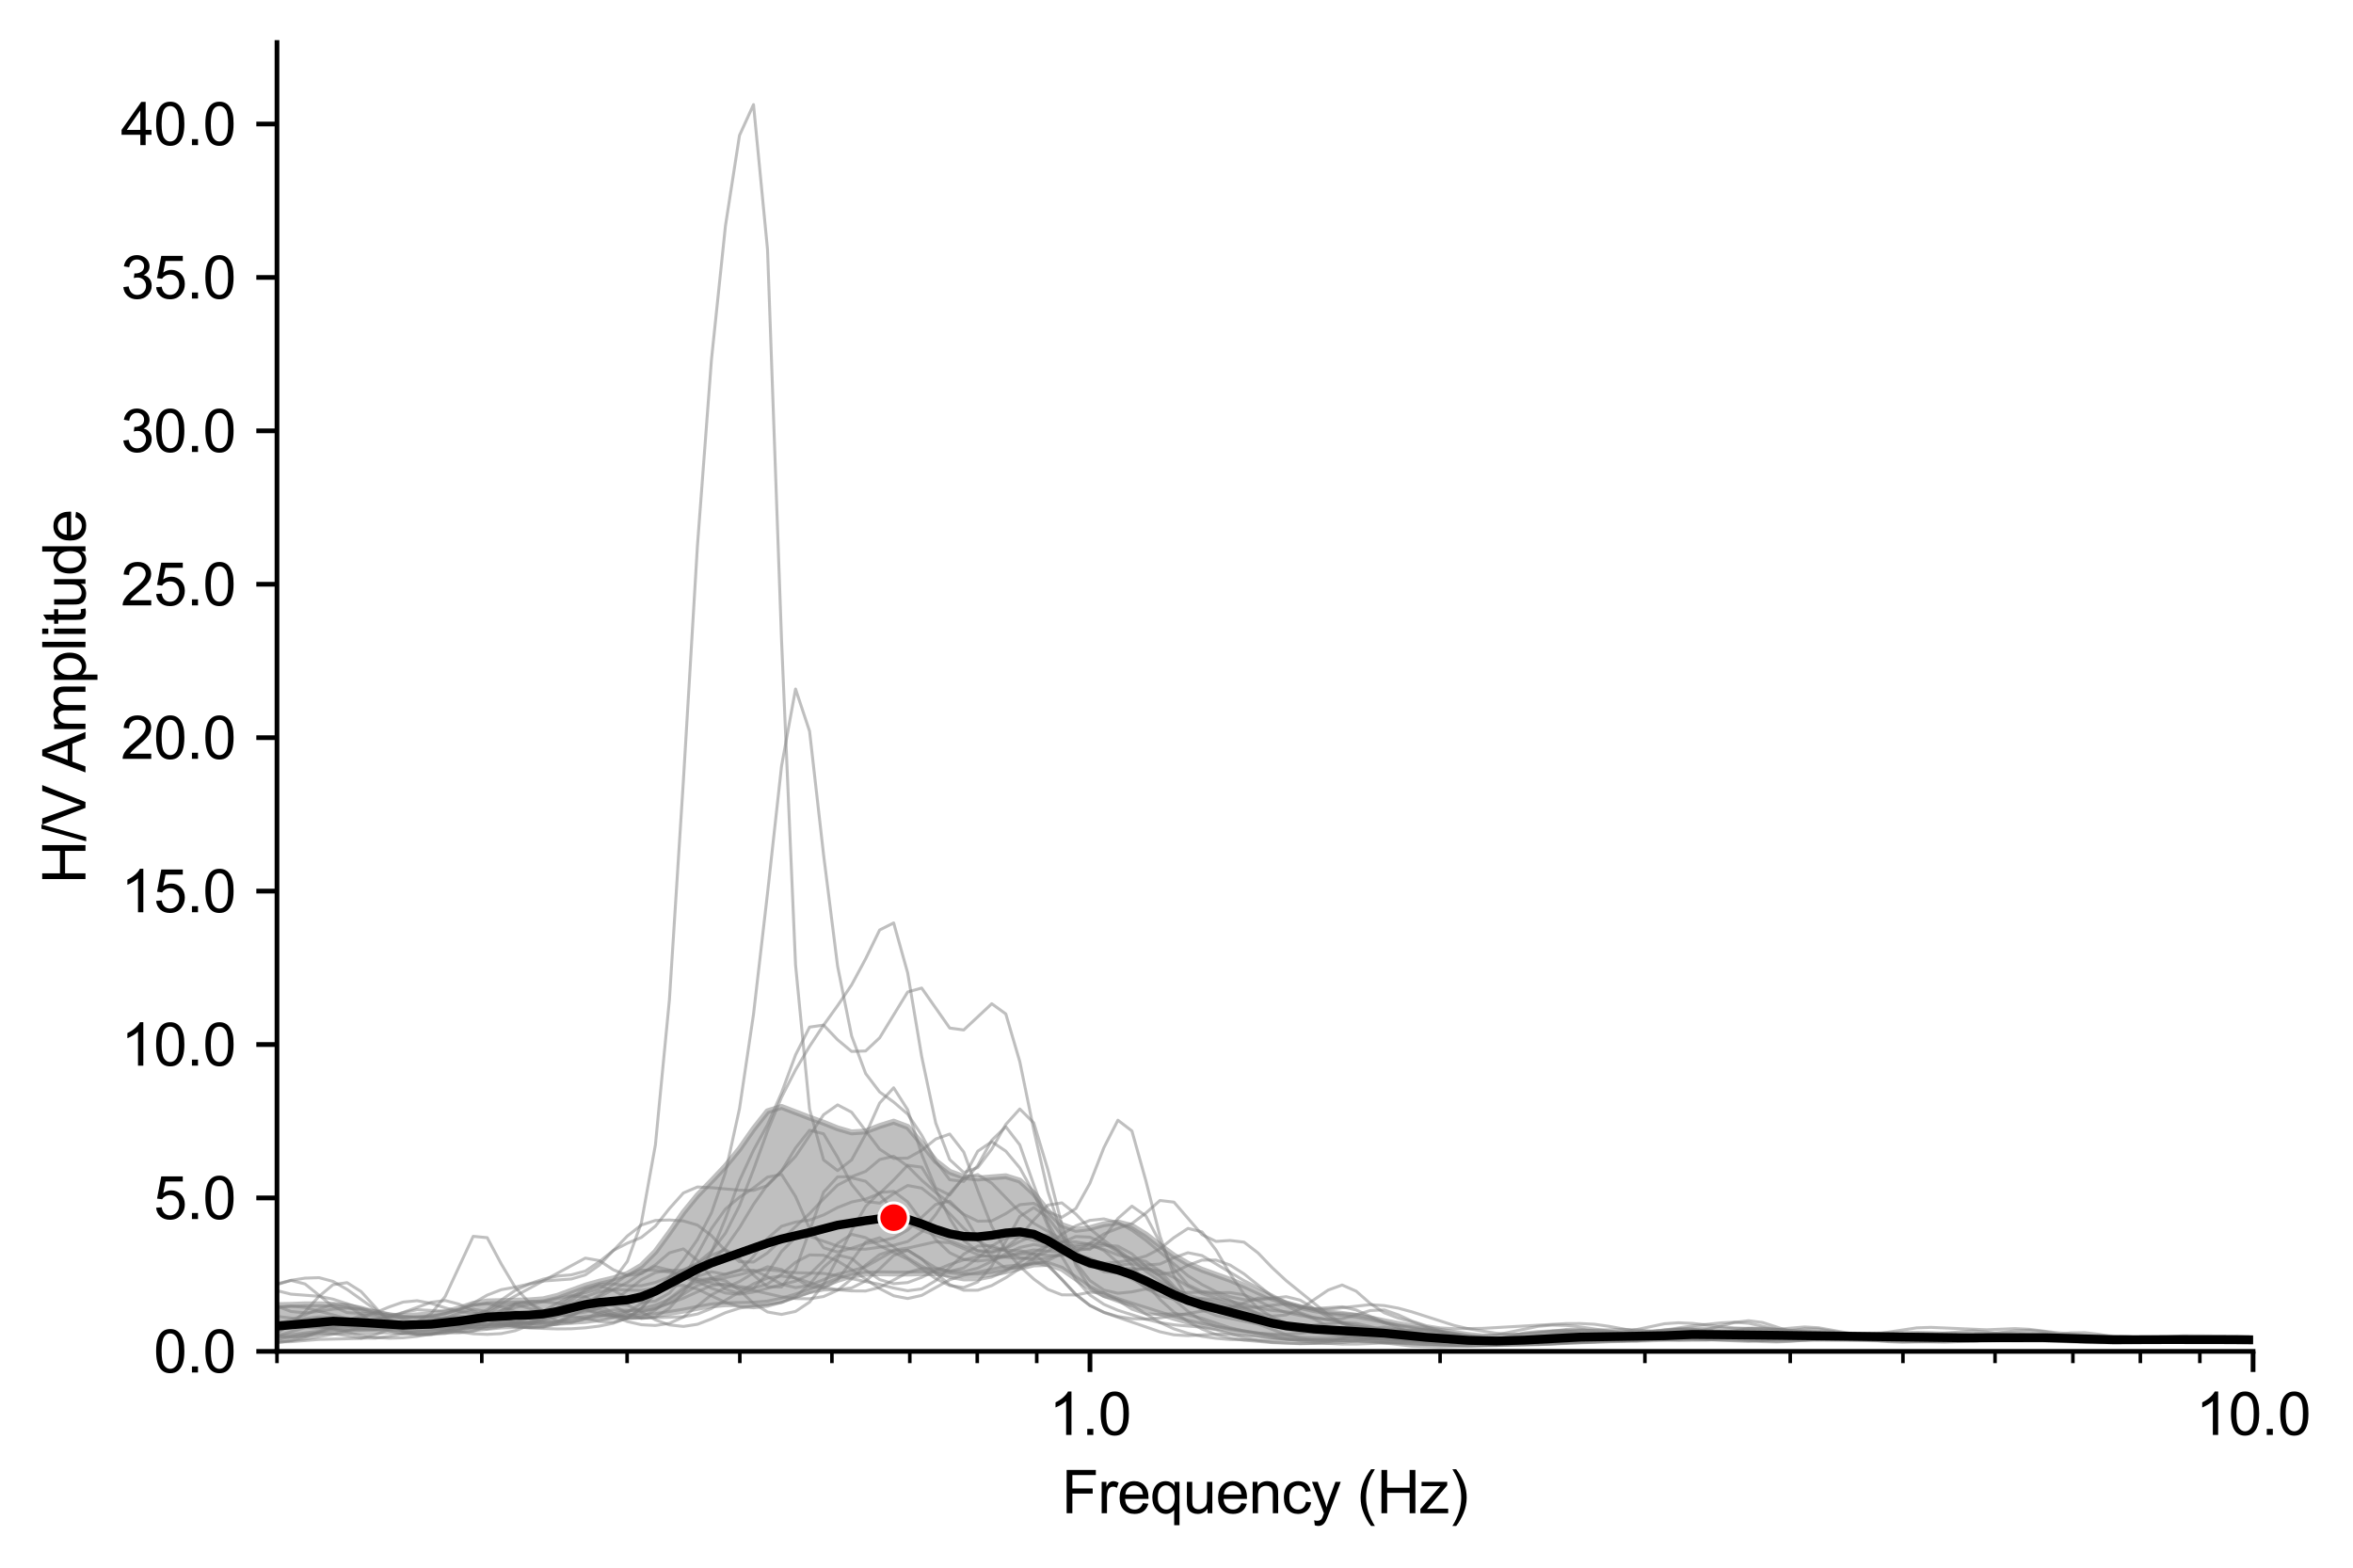 <?xml version="1.0" encoding="utf-8" standalone="no"?>
<!DOCTYPE svg PUBLIC "-//W3C//DTD SVG 1.1//EN"
  "http://www.w3.org/Graphics/SVG/1.1/DTD/svg11.dtd">
<svg xmlns:xlink="http://www.w3.org/1999/xlink" width="398.659pt" height="265.69pt" viewBox="0 0 398.659 265.69" xmlns="http://www.w3.org/2000/svg" version="1.1">
 <defs>
  <style type="text/css">*{stroke-linejoin: round; stroke-linecap: butt}</style>
 </defs>
 <g id="figure_1">
  <g id="patch_1">
   <path d="M 0 265.69 
L 398.659 265.69 
L 398.659 0 
L 0 0 
z
" style="fill: #ffffff"/>
  </g>
  <g id="axes_1">
   <g id="patch_2">
    <path d="M 46.928 228.96 
L 381.728 228.96 
L 381.728 7.2 
L 46.928 7.2 
z
" style="fill: #ffffff"/>
   </g>
   <g id="PolyCollection_1">
    <path d="M 46.928 221.128 
L 46.928 226.632 
L 49.303 226.39 
L 51.677 226.087 
L 54.052 225.799 
L 56.426 225.652 
L 58.801 225.648 
L 61.176 225.651 
L 63.55 225.596 
L 65.925 225.57 
L 68.299 225.657 
L 70.674 225.698 
L 73.048 225.604 
L 75.423 225.466 
L 77.798 225.353 
L 80.172 225.217 
L 82.547 224.968 
L 84.921 224.745 
L 87.296 224.669 
L 89.67 224.589 
L 92.045 224.404 
L 94.42 224.1 
L 96.794 223.687 
L 99.169 223.302 
L 101.543 223.131 
L 103.918 223.141 
L 106.292 223.161 
L 108.667 223.065 
L 111.042 222.809 
L 113.416 222.46 
L 115.791 222.062 
L 118.165 221.595 
L 120.54 221.18 
L 122.914 220.978 
L 125.289 220.934 
L 127.664 220.893 
L 130.038 220.695 
L 132.413 220.203 
L 134.787 219.506 
L 137.162 218.713 
L 139.536 217.799 
L 141.911 216.858 
L 144.285 216.142 
L 146.66 215.801 
L 149.035 215.734 
L 151.409 215.773 
L 153.784 215.781 
L 156.158 215.713 
L 158.533 215.715 
L 160.907 215.916 
L 163.282 216.118 
L 165.657 216.096 
L 168.031 215.84 
L 170.406 215.395 
L 172.78 214.793 
L 175.155 214.232 
L 177.529 214.141 
L 179.904 214.968 
L 182.279 216.611 
L 184.653 218.224 
L 187.028 219.389 
L 189.402 220.258 
L 191.777 221.029 
L 194.151 221.77 
L 196.526 222.528 
L 198.901 223.284 
L 201.275 223.956 
L 203.65 224.493 
L 206.024 224.935 
L 208.399 225.343 
L 210.773 225.734 
L 213.148 226.101 
L 215.523 226.42 
L 217.897 226.667 
L 220.272 226.829 
L 222.646 226.911 
L 225.021 226.938 
L 227.395 226.946 
L 229.77 226.955 
L 232.145 226.999 
L 234.519 227.11 
L 236.894 227.256 
L 239.268 227.388 
L 241.643 227.494 
L 244.017 227.587 
L 246.392 227.663 
L 248.767 227.705 
L 251.141 227.718 
L 253.516 227.711 
L 255.89 227.683 
L 258.265 227.631 
L 260.639 227.552 
L 263.014 227.447 
L 265.389 227.328 
L 267.763 227.221 
L 270.138 227.142 
L 272.512 227.089 
L 274.887 227.039 
L 277.261 226.984 
L 279.636 226.925 
L 282.011 226.858 
L 284.385 226.788 
L 286.76 226.733 
L 289.134 226.721 
L 291.509 226.775 
L 293.883 226.857 
L 296.258 226.905 
L 298.633 226.89 
L 301.007 226.839 
L 303.382 226.806 
L 305.756 226.815 
L 308.131 226.83 
L 310.505 226.808 
L 312.88 226.778 
L 315.255 226.806 
L 317.629 226.877 
L 320.004 226.944 
L 322.378 226.995 
L 324.753 227.025 
L 327.127 227.04 
L 329.502 227.056 
L 331.877 227.066 
L 334.251 227.043 
L 336.626 226.987 
L 339 226.949 
L 341.375 226.955 
L 343.749 226.964 
L 346.124 226.962 
L 348.499 227.006 
L 350.873 227.115 
L 353.248 227.213 
L 355.622 227.256 
L 357.997 227.25 
L 360.371 227.227 
L 362.746 227.206 
L 365.121 227.191 
L 367.495 227.171 
L 369.87 227.152 
L 372.244 227.153 
L 374.619 227.172 
L 376.993 227.197 
L 379.368 227.215 
L 381.742 227.226 
L 384.117 227.238 
L 386.492 227.255 
L 388.866 227.266 
L 391.241 227.264 
L 393.615 227.245 
L 395.99 227.213 
L 398.364 227.169 
L 400.739 227.116 
L 403.114 227.054 
L 405.488 226.991 
L 407.863 226.94 
L 410.237 226.892 
L 412.612 226.841 
L 414.986 226.803 
L 417.361 226.8 
L 419.736 226.83 
L 422.11 226.861 
L 424.485 226.866 
L 426.859 226.835 
L 429.234 226.765 
L 431.608 226.67 
L 433.983 226.578 
L 436.358 226.491 
L 438.732 226.399 
L 441.107 226.318 
L 443.481 226.285 
L 445.856 226.314 
L 448.23 226.362 
L 450.605 226.378 
L 452.98 226.353 
L 455.354 226.308 
L 457.729 226.263 
L 460.103 226.227 
L 462.478 226.191 
L 464.852 226.155 
L 467.227 226.121 
L 469.602 226.092 
L 471.976 226.065 
L 474.351 226.037 
L 476.725 226.009 
L 479.1 225.974 
L 481.474 225.918 
L 483.849 225.839 
L 486.224 225.742 
L 488.598 225.633 
L 490.973 225.512 
L 493.347 225.368 
L 495.722 225.203 
L 498.096 225.047 
L 500.471 224.898 
L 502.846 224.735 
L 505.22 224.555 
L 507.595 224.4 
L 509.969 224.316 
L 512.344 224.304 
L 514.718 224.345 
L 517.093 224.419 
L 519.468 224.506 
L 519.468 223.545 
L 519.468 223.545 
L 517.093 223.466 
L 514.718 223.379 
L 512.344 223.291 
L 509.969 223.247 
L 507.595 223.278 
L 505.22 223.38 
L 502.846 223.555 
L 500.471 223.811 
L 498.096 224.135 
L 495.722 224.484 
L 493.347 224.804 
L 490.973 225.067 
L 488.598 225.253 
L 486.224 225.354 
L 483.849 225.386 
L 481.474 225.382 
L 479.1 225.391 
L 476.725 225.429 
L 474.351 225.475 
L 471.976 225.508 
L 469.602 225.522 
L 467.227 225.526 
L 464.852 225.532 
L 462.478 225.559 
L 460.103 225.605 
L 457.729 225.656 
L 455.354 225.696 
L 452.98 225.719 
L 450.605 225.729 
L 448.23 225.737 
L 445.856 225.761 
L 443.481 225.804 
L 441.107 225.876 
L 438.732 225.982 
L 436.358 226.11 
L 433.983 226.245 
L 431.608 226.363 
L 429.234 226.446 
L 426.859 226.5 
L 424.485 226.531 
L 422.11 226.55 
L 419.736 226.569 
L 417.361 226.588 
L 414.986 226.595 
L 412.612 226.6 
L 410.237 226.626 
L 407.863 226.68 
L 405.488 226.739 
L 403.114 226.774 
L 400.739 226.787 
L 398.364 226.782 
L 395.99 226.767 
L 393.615 226.76 
L 391.241 226.767 
L 388.866 226.79 
L 386.492 226.824 
L 384.117 226.846 
L 381.742 226.829 
L 379.368 226.782 
L 376.993 226.736 
L 374.619 226.711 
L 372.244 226.704 
L 369.87 226.713 
L 367.495 226.737 
L 365.121 226.77 
L 362.746 226.787 
L 360.371 226.767 
L 357.997 226.703 
L 355.622 226.607 
L 353.248 226.518 
L 350.873 226.456 
L 348.499 226.39 
L 346.124 226.254 
L 343.749 226.103 
L 341.375 226.048 
L 339 226.083 
L 336.626 226.128 
L 334.251 226.149 
L 331.877 226.154 
L 329.502 226.115 
L 327.127 226.032 
L 324.753 225.977 
L 322.378 226.005 
L 320.004 226.071 
L 317.629 226.124 
L 315.255 226.151 
L 312.88 226.108 
L 310.505 225.972 
L 308.131 225.828 
L 305.756 225.727 
L 303.382 225.624 
L 301.007 225.478 
L 298.633 225.341 
L 296.258 225.292 
L 293.883 225.32 
L 291.509 225.324 
L 289.134 225.282 
L 286.76 225.285 
L 284.385 225.411 
L 282.011 225.62 
L 279.636 225.814 
L 277.261 225.914 
L 274.887 225.9 
L 272.512 225.814 
L 270.138 225.696 
L 267.763 225.609 
L 265.389 225.63 
L 263.014 225.779 
L 260.639 226.007 
L 258.265 226.24 
L 255.89 226.42 
L 253.516 226.497 
L 251.141 226.423 
L 248.767 226.186 
L 246.392 225.841 
L 244.017 225.475 
L 241.643 225.118 
L 239.268 224.745 
L 236.894 224.327 
L 234.519 223.853 
L 232.145 223.356 
L 229.77 222.917 
L 227.395 222.621 
L 225.021 222.364 
L 222.646 221.971 
L 220.272 221.444 
L 217.897 220.805 
L 215.523 219.967 
L 213.148 218.916 
L 210.773 217.815 
L 208.399 216.835 
L 206.024 215.985 
L 203.65 215.133 
L 201.275 214.107 
L 198.901 212.734 
L 196.526 211 
L 194.151 209.171 
L 191.777 207.704 
L 189.402 207.122 
L 187.028 207.42 
L 184.653 208.079 
L 182.279 208.379 
L 179.904 207.546 
L 177.529 205.184 
L 175.155 202.207 
L 172.78 200.03 
L 170.406 199.29 
L 168.031 199.478 
L 165.657 199.677 
L 163.282 199.412 
L 160.907 198.543 
L 158.533 196.705 
L 156.158 193.73 
L 153.784 190.934 
L 151.409 190.04 
L 149.035 190.784 
L 146.66 191.703 
L 144.285 191.863 
L 141.911 191.175 
L 139.536 190.213 
L 137.162 189.364 
L 134.787 188.453 
L 132.413 187.543 
L 130.038 188.281 
L 127.664 191.286 
L 125.289 194.674 
L 122.914 197.586 
L 120.54 200.106 
L 118.165 202.535 
L 115.791 205.435 
L 113.416 208.847 
L 111.042 212.071 
L 108.667 214.45 
L 106.292 215.844 
L 103.918 216.599 
L 101.543 217.155 
L 99.169 217.819 
L 96.794 218.684 
L 94.42 219.56 
L 92.045 220.135 
L 89.67 220.321 
L 87.296 220.368 
L 84.921 220.445 
L 82.547 220.501 
L 80.172 220.904 
L 77.798 221.694 
L 75.423 222.324 
L 73.048 222.664 
L 70.674 222.858 
L 68.299 223 
L 65.925 222.903 
L 63.55 222.384 
L 61.176 221.73 
L 58.801 221.27 
L 56.426 221.065 
L 54.052 220.985 
L 51.677 220.996 
L 49.303 221.084 
L 46.928 221.128 
z
" clip-path="url(#p3db15876d1)" style="fill: #808080; fill-opacity: 0.5; stroke: #808080; stroke-opacity: 0.5"/>
   </g>
   <g id="matplotlib.axis_1">
    <g id="xtick_1">
     <g id="line2d_1">
      <defs>
       <path id="m4ee133b58e" d="M 0 0 
L 0 3.5 
" style="stroke: #000000; stroke-width: 0.8"/>
      </defs>
      <g>
       <use xlink:href="#m4ee133b58e" x="184.668" y="228.96" style="stroke: #000000; stroke-width: 0.8"/>
      </g>
     </g>
     <g id="text_1">
      <!-- 1.0 -->
      <g transform="translate(177.718 243.118) scale(0.1 -0.1)">
       <defs>
        <path id="ArialMT-31" d="M 2384 0 
L 1822 0 
L 1822 3584 
Q 1619 3391 1289 3197 
Q 959 3003 697 2906 
L 697 3450 
Q 1169 3672 1522 3987 
Q 1875 4303 2022 4600 
L 2384 4600 
L 2384 0 
z
" transform="scale(0.016)"/>
        <path id="ArialMT-2e" d="M 581 0 
L 581 641 
L 1222 641 
L 1222 0 
L 581 0 
z
" transform="scale(0.016)"/>
        <path id="ArialMT-30" d="M 266 2259 
Q 266 3072 433 3567 
Q 600 4063 929 4331 
Q 1259 4600 1759 4600 
Q 2128 4600 2406 4451 
Q 2684 4303 2865 4023 
Q 3047 3744 3150 3342 
Q 3253 2941 3253 2259 
Q 3253 1453 3087 958 
Q 2922 463 2592 192 
Q 2263 -78 1759 -78 
Q 1097 -78 719 397 
Q 266 969 266 2259 
z
M 844 2259 
Q 844 1131 1108 757 
Q 1372 384 1759 384 
Q 2147 384 2411 759 
Q 2675 1134 2675 2259 
Q 2675 3391 2411 3762 
Q 2147 4134 1753 4134 
Q 1366 4134 1134 3806 
Q 844 3388 844 2259 
z
" transform="scale(0.016)"/>
       </defs>
       <use xlink:href="#ArialMT-31"/>
       <use xlink:href="#ArialMT-2e" x="55.615"/>
       <use xlink:href="#ArialMT-30" x="83.398"/>
      </g>
     </g>
    </g>
    <g id="xtick_2">
     <g id="line2d_2">
      <g>
       <use xlink:href="#m4ee133b58e" x="381.728" y="228.96" style="stroke: #000000; stroke-width: 0.8"/>
      </g>
     </g>
     <g id="text_2">
      <!-- 10.0 -->
      <g transform="translate(371.998 243.118) scale(0.1 -0.1)">
       <use xlink:href="#ArialMT-31"/>
       <use xlink:href="#ArialMT-30" x="55.615"/>
       <use xlink:href="#ArialMT-2e" x="111.23"/>
       <use xlink:href="#ArialMT-30" x="139.014"/>
      </g>
     </g>
    </g>
    <g id="xtick_3">
     <g id="line2d_3">
      <defs>
       <path id="ma2aebdd79b" d="M 0 0 
L 0 2 
" style="stroke: #000000; stroke-width: 0.6"/>
      </defs>
      <g>
       <use xlink:href="#ma2aebdd79b" x="46.928" y="228.96" style="stroke: #000000; stroke-width: 0.6"/>
      </g>
     </g>
    </g>
    <g id="xtick_4">
     <g id="line2d_4">
      <g>
       <use xlink:href="#ma2aebdd79b" x="81.629" y="228.96" style="stroke: #000000; stroke-width: 0.6"/>
      </g>
     </g>
    </g>
    <g id="xtick_5">
     <g id="line2d_5">
      <g>
       <use xlink:href="#ma2aebdd79b" x="106.249" y="228.96" style="stroke: #000000; stroke-width: 0.6"/>
      </g>
     </g>
    </g>
    <g id="xtick_6">
     <g id="line2d_6">
      <g>
       <use xlink:href="#ma2aebdd79b" x="125.346" y="228.96" style="stroke: #000000; stroke-width: 0.6"/>
      </g>
     </g>
    </g>
    <g id="xtick_7">
     <g id="line2d_7">
      <g>
       <use xlink:href="#ma2aebdd79b" x="140.95" y="228.96" style="stroke: #000000; stroke-width: 0.6"/>
      </g>
     </g>
    </g>
    <g id="xtick_8">
     <g id="line2d_8">
      <g>
       <use xlink:href="#ma2aebdd79b" x="154.142" y="228.96" style="stroke: #000000; stroke-width: 0.6"/>
      </g>
     </g>
    </g>
    <g id="xtick_9">
     <g id="line2d_9">
      <g>
       <use xlink:href="#ma2aebdd79b" x="165.57" y="228.96" style="stroke: #000000; stroke-width: 0.6"/>
      </g>
     </g>
    </g>
    <g id="xtick_10">
     <g id="line2d_10">
      <g>
       <use xlink:href="#ma2aebdd79b" x="175.651" y="228.96" style="stroke: #000000; stroke-width: 0.6"/>
      </g>
     </g>
    </g>
    <g id="xtick_11">
     <g id="line2d_11">
      <g>
       <use xlink:href="#ma2aebdd79b" x="243.989" y="228.96" style="stroke: #000000; stroke-width: 0.6"/>
      </g>
     </g>
    </g>
    <g id="xtick_12">
     <g id="line2d_12">
      <g>
       <use xlink:href="#ma2aebdd79b" x="278.689" y="228.96" style="stroke: #000000; stroke-width: 0.6"/>
      </g>
     </g>
    </g>
    <g id="xtick_13">
     <g id="line2d_13">
      <g>
       <use xlink:href="#ma2aebdd79b" x="303.31" y="228.96" style="stroke: #000000; stroke-width: 0.6"/>
      </g>
     </g>
    </g>
    <g id="xtick_14">
     <g id="line2d_14">
      <g>
       <use xlink:href="#ma2aebdd79b" x="322.407" y="228.96" style="stroke: #000000; stroke-width: 0.6"/>
      </g>
     </g>
    </g>
    <g id="xtick_15">
     <g id="line2d_15">
      <g>
       <use xlink:href="#ma2aebdd79b" x="338.01" y="228.96" style="stroke: #000000; stroke-width: 0.6"/>
      </g>
     </g>
    </g>
    <g id="xtick_16">
     <g id="line2d_16">
      <g>
       <use xlink:href="#ma2aebdd79b" x="351.203" y="228.96" style="stroke: #000000; stroke-width: 0.6"/>
      </g>
     </g>
    </g>
    <g id="xtick_17">
     <g id="line2d_17">
      <g>
       <use xlink:href="#ma2aebdd79b" x="362.631" y="228.96" style="stroke: #000000; stroke-width: 0.6"/>
      </g>
     </g>
    </g>
    <g id="xtick_18">
     <g id="line2d_18">
      <g>
       <use xlink:href="#ma2aebdd79b" x="372.711" y="228.96" style="stroke: #000000; stroke-width: 0.6"/>
      </g>
     </g>
    </g>
    <g id="text_3">
     <!-- Frequency (Hz) -->
     <g transform="translate(179.877 256.385) scale(0.1 -0.1)">
      <defs>
       <path id="ArialMT-46" d="M 525 0 
L 525 4581 
L 3616 4581 
L 3616 4041 
L 1131 4041 
L 1131 2622 
L 3281 2622 
L 3281 2081 
L 1131 2081 
L 1131 0 
L 525 0 
z
" transform="scale(0.016)"/>
       <path id="ArialMT-72" d="M 416 0 
L 416 3319 
L 922 3319 
L 922 2816 
Q 1116 3169 1280 3281 
Q 1444 3394 1641 3394 
Q 1925 3394 2219 3213 
L 2025 2691 
Q 1819 2813 1613 2813 
Q 1428 2813 1281 2702 
Q 1134 2591 1072 2394 
Q 978 2094 978 1738 
L 978 0 
L 416 0 
z
" transform="scale(0.016)"/>
       <path id="ArialMT-65" d="M 2694 1069 
L 3275 997 
Q 3138 488 2766 206 
Q 2394 -75 1816 -75 
Q 1088 -75 661 373 
Q 234 822 234 1631 
Q 234 2469 665 2931 
Q 1097 3394 1784 3394 
Q 2450 3394 2872 2941 
Q 3294 2488 3294 1666 
Q 3294 1616 3291 1516 
L 816 1516 
Q 847 969 1125 678 
Q 1403 388 1819 388 
Q 2128 388 2347 550 
Q 2566 713 2694 1069 
z
M 847 1978 
L 2700 1978 
Q 2663 2397 2488 2606 
Q 2219 2931 1791 2931 
Q 1403 2931 1139 2672 
Q 875 2413 847 1978 
z
" transform="scale(0.016)"/>
       <path id="ArialMT-71" d="M 2538 -1272 
L 2538 353 
Q 2406 169 2170 47 
Q 1934 -75 1669 -75 
Q 1078 -75 651 397 
Q 225 869 225 1691 
Q 225 2191 398 2587 
Q 572 2984 901 3189 
Q 1231 3394 1625 3394 
Q 2241 3394 2594 2875 
L 2594 3319 
L 3100 3319 
L 3100 -1272 
L 2538 -1272 
z
M 803 1669 
Q 803 1028 1072 708 
Q 1341 388 1716 388 
Q 2075 388 2334 692 
Q 2594 997 2594 1619 
Q 2594 2281 2320 2615 
Q 2047 2950 1678 2950 
Q 1313 2950 1058 2639 
Q 803 2328 803 1669 
z
" transform="scale(0.016)"/>
       <path id="ArialMT-75" d="M 2597 0 
L 2597 488 
Q 2209 -75 1544 -75 
Q 1250 -75 995 37 
Q 741 150 617 320 
Q 494 491 444 738 
Q 409 903 409 1263 
L 409 3319 
L 972 3319 
L 972 1478 
Q 972 1038 1006 884 
Q 1059 663 1231 536 
Q 1403 409 1656 409 
Q 1909 409 2131 539 
Q 2353 669 2445 892 
Q 2538 1116 2538 1541 
L 2538 3319 
L 3100 3319 
L 3100 0 
L 2597 0 
z
" transform="scale(0.016)"/>
       <path id="ArialMT-6e" d="M 422 0 
L 422 3319 
L 928 3319 
L 928 2847 
Q 1294 3394 1984 3394 
Q 2284 3394 2536 3286 
Q 2788 3178 2913 3003 
Q 3038 2828 3088 2588 
Q 3119 2431 3119 2041 
L 3119 0 
L 2556 0 
L 2556 2019 
Q 2556 2363 2490 2533 
Q 2425 2703 2258 2804 
Q 2091 2906 1866 2906 
Q 1506 2906 1245 2678 
Q 984 2450 984 1813 
L 984 0 
L 422 0 
z
" transform="scale(0.016)"/>
       <path id="ArialMT-63" d="M 2588 1216 
L 3141 1144 
Q 3050 572 2676 248 
Q 2303 -75 1759 -75 
Q 1078 -75 664 370 
Q 250 816 250 1647 
Q 250 2184 428 2587 
Q 606 2991 970 3192 
Q 1334 3394 1763 3394 
Q 2303 3394 2647 3120 
Q 2991 2847 3088 2344 
L 2541 2259 
Q 2463 2594 2264 2762 
Q 2066 2931 1784 2931 
Q 1359 2931 1093 2626 
Q 828 2322 828 1663 
Q 828 994 1084 691 
Q 1341 388 1753 388 
Q 2084 388 2306 591 
Q 2528 794 2588 1216 
z
" transform="scale(0.016)"/>
       <path id="ArialMT-79" d="M 397 -1278 
L 334 -750 
Q 519 -800 656 -800 
Q 844 -800 956 -737 
Q 1069 -675 1141 -563 
Q 1194 -478 1313 -144 
Q 1328 -97 1363 -6 
L 103 3319 
L 709 3319 
L 1400 1397 
Q 1534 1031 1641 628 
Q 1738 1016 1872 1384 
L 2581 3319 
L 3144 3319 
L 1881 -56 
Q 1678 -603 1566 -809 
Q 1416 -1088 1222 -1217 
Q 1028 -1347 759 -1347 
Q 597 -1347 397 -1278 
z
" transform="scale(0.016)"/>
       <path id="ArialMT-20" transform="scale(0.016)"/>
       <path id="ArialMT-28" d="M 1497 -1347 
Q 1031 -759 709 28 
Q 388 816 388 1659 
Q 388 2403 628 3084 
Q 909 3875 1497 4659 
L 1900 4659 
Q 1522 4009 1400 3731 
Q 1209 3300 1100 2831 
Q 966 2247 966 1656 
Q 966 153 1900 -1347 
L 1497 -1347 
z
" transform="scale(0.016)"/>
       <path id="ArialMT-48" d="M 513 0 
L 513 4581 
L 1119 4581 
L 1119 2700 
L 3500 2700 
L 3500 4581 
L 4106 4581 
L 4106 0 
L 3500 0 
L 3500 2159 
L 1119 2159 
L 1119 0 
L 513 0 
z
" transform="scale(0.016)"/>
       <path id="ArialMT-7a" d="M 125 0 
L 125 456 
L 2238 2881 
Q 1878 2863 1603 2863 
L 250 2863 
L 250 3319 
L 2963 3319 
L 2963 2947 
L 1166 841 
L 819 456 
Q 1197 484 1528 484 
L 3063 484 
L 3063 0 
L 125 0 
z
" transform="scale(0.016)"/>
       <path id="ArialMT-29" d="M 791 -1347 
L 388 -1347 
Q 1322 153 1322 1656 
Q 1322 2244 1188 2822 
Q 1081 3291 891 3722 
Q 769 4003 388 4659 
L 791 4659 
Q 1378 3875 1659 3084 
Q 1900 2403 1900 1659 
Q 1900 816 1576 28 
Q 1253 -759 791 -1347 
z
" transform="scale(0.016)"/>
      </defs>
      <use xlink:href="#ArialMT-46"/>
      <use xlink:href="#ArialMT-72" x="61.084"/>
      <use xlink:href="#ArialMT-65" x="94.385"/>
      <use xlink:href="#ArialMT-71" x="150"/>
      <use xlink:href="#ArialMT-75" x="205.615"/>
      <use xlink:href="#ArialMT-65" x="261.23"/>
      <use xlink:href="#ArialMT-6e" x="316.846"/>
      <use xlink:href="#ArialMT-63" x="372.461"/>
      <use xlink:href="#ArialMT-79" x="422.461"/>
      <use xlink:href="#ArialMT-20" x="472.461"/>
      <use xlink:href="#ArialMT-28" x="500.244"/>
      <use xlink:href="#ArialMT-48" x="533.545"/>
      <use xlink:href="#ArialMT-7a" x="605.762"/>
      <use xlink:href="#ArialMT-29" x="655.762"/>
     </g>
    </g>
   </g>
   <g id="matplotlib.axis_2">
    <g id="ytick_1">
     <g id="line2d_19">
      <defs>
       <path id="mcbe3baefd6" d="M 0 0 
L -3.5 0 
" style="stroke: #000000; stroke-width: 0.8"/>
      </defs>
      <g>
       <use xlink:href="#mcbe3baefd6" x="46.928" y="228.96" style="stroke: #000000; stroke-width: 0.8"/>
      </g>
     </g>
     <g id="text_4">
      <!-- 0.0 -->
      <g transform="translate(26.028 232.539) scale(0.1 -0.1)">
       <use xlink:href="#ArialMT-30"/>
       <use xlink:href="#ArialMT-2e" x="55.615"/>
       <use xlink:href="#ArialMT-30" x="83.398"/>
      </g>
     </g>
    </g>
    <g id="ytick_2">
     <g id="line2d_20">
      <g>
       <use xlink:href="#mcbe3baefd6" x="46.928" y="202.966" style="stroke: #000000; stroke-width: 0.8"/>
      </g>
     </g>
     <g id="text_5">
      <!-- 5.0 -->
      <g transform="translate(26.028 206.545) scale(0.1 -0.1)">
       <defs>
        <path id="ArialMT-35" d="M 266 1200 
L 856 1250 
Q 922 819 1161 601 
Q 1400 384 1738 384 
Q 2144 384 2425 690 
Q 2706 997 2706 1503 
Q 2706 1984 2436 2262 
Q 2166 2541 1728 2541 
Q 1456 2541 1237 2417 
Q 1019 2294 894 2097 
L 366 2166 
L 809 4519 
L 3088 4519 
L 3088 3981 
L 1259 3981 
L 1013 2750 
Q 1425 3038 1878 3038 
Q 2478 3038 2890 2622 
Q 3303 2206 3303 1553 
Q 3303 931 2941 478 
Q 2500 -78 1738 -78 
Q 1113 -78 717 272 
Q 322 622 266 1200 
z
" transform="scale(0.016)"/>
       </defs>
       <use xlink:href="#ArialMT-35"/>
       <use xlink:href="#ArialMT-2e" x="55.615"/>
       <use xlink:href="#ArialMT-30" x="83.398"/>
      </g>
     </g>
    </g>
    <g id="ytick_3">
     <g id="line2d_21">
      <g>
       <use xlink:href="#mcbe3baefd6" x="46.928" y="176.973" style="stroke: #000000; stroke-width: 0.8"/>
      </g>
     </g>
     <g id="text_6">
      <!-- 10.0 -->
      <g transform="translate(20.467 180.552) scale(0.1 -0.1)">
       <use xlink:href="#ArialMT-31"/>
       <use xlink:href="#ArialMT-30" x="55.615"/>
       <use xlink:href="#ArialMT-2e" x="111.23"/>
       <use xlink:href="#ArialMT-30" x="139.014"/>
      </g>
     </g>
    </g>
    <g id="ytick_4">
     <g id="line2d_22">
      <g>
       <use xlink:href="#mcbe3baefd6" x="46.928" y="150.979" style="stroke: #000000; stroke-width: 0.8"/>
      </g>
     </g>
     <g id="text_7">
      <!-- 15.0 -->
      <g transform="translate(20.467 154.558) scale(0.1 -0.1)">
       <use xlink:href="#ArialMT-31"/>
       <use xlink:href="#ArialMT-35" x="55.615"/>
       <use xlink:href="#ArialMT-2e" x="111.23"/>
       <use xlink:href="#ArialMT-30" x="139.014"/>
      </g>
     </g>
    </g>
    <g id="ytick_5">
     <g id="line2d_23">
      <g>
       <use xlink:href="#mcbe3baefd6" x="46.928" y="124.986" style="stroke: #000000; stroke-width: 0.8"/>
      </g>
     </g>
     <g id="text_8">
      <!-- 20.0 -->
      <g transform="translate(20.467 128.565) scale(0.1 -0.1)">
       <defs>
        <path id="ArialMT-32" d="M 3222 541 
L 3222 0 
L 194 0 
Q 188 203 259 391 
Q 375 700 629 1000 
Q 884 1300 1366 1694 
Q 2113 2306 2375 2664 
Q 2638 3022 2638 3341 
Q 2638 3675 2398 3904 
Q 2159 4134 1775 4134 
Q 1369 4134 1125 3890 
Q 881 3647 878 3216 
L 300 3275 
Q 359 3922 746 4261 
Q 1134 4600 1788 4600 
Q 2447 4600 2831 4234 
Q 3216 3869 3216 3328 
Q 3216 3053 3103 2787 
Q 2991 2522 2730 2228 
Q 2469 1934 1863 1422 
Q 1356 997 1212 845 
Q 1069 694 975 541 
L 3222 541 
z
" transform="scale(0.016)"/>
       </defs>
       <use xlink:href="#ArialMT-32"/>
       <use xlink:href="#ArialMT-30" x="55.615"/>
       <use xlink:href="#ArialMT-2e" x="111.23"/>
       <use xlink:href="#ArialMT-30" x="139.014"/>
      </g>
     </g>
    </g>
    <g id="ytick_6">
     <g id="line2d_24">
      <g>
       <use xlink:href="#mcbe3baefd6" x="46.928" y="98.992" style="stroke: #000000; stroke-width: 0.8"/>
      </g>
     </g>
     <g id="text_9">
      <!-- 25.0 -->
      <g transform="translate(20.467 102.571) scale(0.1 -0.1)">
       <use xlink:href="#ArialMT-32"/>
       <use xlink:href="#ArialMT-35" x="55.615"/>
       <use xlink:href="#ArialMT-2e" x="111.23"/>
       <use xlink:href="#ArialMT-30" x="139.014"/>
      </g>
     </g>
    </g>
    <g id="ytick_7">
     <g id="line2d_25">
      <g>
       <use xlink:href="#mcbe3baefd6" x="46.928" y="72.999" style="stroke: #000000; stroke-width: 0.8"/>
      </g>
     </g>
     <g id="text_10">
      <!-- 30.0 -->
      <g transform="translate(20.467 76.578) scale(0.1 -0.1)">
       <defs>
        <path id="ArialMT-33" d="M 269 1209 
L 831 1284 
Q 928 806 1161 595 
Q 1394 384 1728 384 
Q 2125 384 2398 659 
Q 2672 934 2672 1341 
Q 2672 1728 2419 1979 
Q 2166 2231 1775 2231 
Q 1616 2231 1378 2169 
L 1441 2663 
Q 1497 2656 1531 2656 
Q 1891 2656 2178 2843 
Q 2466 3031 2466 3422 
Q 2466 3731 2256 3934 
Q 2047 4138 1716 4138 
Q 1388 4138 1169 3931 
Q 950 3725 888 3313 
L 325 3413 
Q 428 3978 793 4289 
Q 1159 4600 1703 4600 
Q 2078 4600 2393 4439 
Q 2709 4278 2876 4000 
Q 3044 3722 3044 3409 
Q 3044 3113 2884 2869 
Q 2725 2625 2413 2481 
Q 2819 2388 3044 2092 
Q 3269 1797 3269 1353 
Q 3269 753 2831 336 
Q 2394 -81 1725 -81 
Q 1122 -81 723 278 
Q 325 638 269 1209 
z
" transform="scale(0.016)"/>
       </defs>
       <use xlink:href="#ArialMT-33"/>
       <use xlink:href="#ArialMT-30" x="55.615"/>
       <use xlink:href="#ArialMT-2e" x="111.23"/>
       <use xlink:href="#ArialMT-30" x="139.014"/>
      </g>
     </g>
    </g>
    <g id="ytick_8">
     <g id="line2d_26">
      <g>
       <use xlink:href="#mcbe3baefd6" x="46.928" y="47.005" style="stroke: #000000; stroke-width: 0.8"/>
      </g>
     </g>
     <g id="text_11">
      <!-- 35.0 -->
      <g transform="translate(20.467 50.584) scale(0.1 -0.1)">
       <use xlink:href="#ArialMT-33"/>
       <use xlink:href="#ArialMT-35" x="55.615"/>
       <use xlink:href="#ArialMT-2e" x="111.23"/>
       <use xlink:href="#ArialMT-30" x="139.014"/>
      </g>
     </g>
    </g>
    <g id="ytick_9">
     <g id="line2d_27">
      <g>
       <use xlink:href="#mcbe3baefd6" x="46.928" y="21.011" style="stroke: #000000; stroke-width: 0.8"/>
      </g>
     </g>
     <g id="text_12">
      <!-- 40.0 -->
      <g transform="translate(20.467 24.59) scale(0.1 -0.1)">
       <defs>
        <path id="ArialMT-34" d="M 2069 0 
L 2069 1097 
L 81 1097 
L 81 1613 
L 2172 4581 
L 2631 4581 
L 2631 1613 
L 3250 1613 
L 3250 1097 
L 2631 1097 
L 2631 0 
L 2069 0 
z
M 2069 1613 
L 2069 3678 
L 634 1613 
L 2069 1613 
z
" transform="scale(0.016)"/>
       </defs>
       <use xlink:href="#ArialMT-34"/>
       <use xlink:href="#ArialMT-30" x="55.615"/>
       <use xlink:href="#ArialMT-2e" x="111.23"/>
       <use xlink:href="#ArialMT-30" x="139.014"/>
      </g>
     </g>
    </g>
    <g id="text_13">
     <!-- H/V Amplitude -->
     <g transform="translate(14.48 149.762) rotate(-90) scale(0.1 -0.1)">
      <defs>
       <path id="ArialMT-2f" d="M 0 -78 
L 1328 4659 
L 1778 4659 
L 453 -78 
L 0 -78 
z
" transform="scale(0.016)"/>
       <path id="ArialMT-56" d="M 1803 0 
L 28 4581 
L 684 4581 
L 1875 1253 
Q 2019 853 2116 503 
Q 2222 878 2363 1253 
L 3600 4581 
L 4219 4581 
L 2425 0 
L 1803 0 
z
" transform="scale(0.016)"/>
       <path id="ArialMT-41" d="M -9 0 
L 1750 4581 
L 2403 4581 
L 4278 0 
L 3588 0 
L 3053 1388 
L 1138 1388 
L 634 0 
L -9 0 
z
M 1313 1881 
L 2866 1881 
L 2388 3150 
Q 2169 3728 2063 4100 
Q 1975 3659 1816 3225 
L 1313 1881 
z
" transform="scale(0.016)"/>
       <path id="ArialMT-6d" d="M 422 0 
L 422 3319 
L 925 3319 
L 925 2853 
Q 1081 3097 1340 3245 
Q 1600 3394 1931 3394 
Q 2300 3394 2536 3241 
Q 2772 3088 2869 2813 
Q 3263 3394 3894 3394 
Q 4388 3394 4653 3120 
Q 4919 2847 4919 2278 
L 4919 0 
L 4359 0 
L 4359 2091 
Q 4359 2428 4304 2576 
Q 4250 2725 4106 2815 
Q 3963 2906 3769 2906 
Q 3419 2906 3187 2673 
Q 2956 2441 2956 1928 
L 2956 0 
L 2394 0 
L 2394 2156 
Q 2394 2531 2256 2718 
Q 2119 2906 1806 2906 
Q 1569 2906 1367 2781 
Q 1166 2656 1075 2415 
Q 984 2175 984 1722 
L 984 0 
L 422 0 
z
" transform="scale(0.016)"/>
       <path id="ArialMT-70" d="M 422 -1272 
L 422 3319 
L 934 3319 
L 934 2888 
Q 1116 3141 1344 3267 
Q 1572 3394 1897 3394 
Q 2322 3394 2647 3175 
Q 2972 2956 3137 2557 
Q 3303 2159 3303 1684 
Q 3303 1175 3120 767 
Q 2938 359 2589 142 
Q 2241 -75 1856 -75 
Q 1575 -75 1351 44 
Q 1128 163 984 344 
L 984 -1272 
L 422 -1272 
z
M 931 1641 
Q 931 1000 1190 694 
Q 1450 388 1819 388 
Q 2194 388 2461 705 
Q 2728 1022 2728 1688 
Q 2728 2322 2467 2637 
Q 2206 2953 1844 2953 
Q 1484 2953 1207 2617 
Q 931 2281 931 1641 
z
" transform="scale(0.016)"/>
       <path id="ArialMT-6c" d="M 409 0 
L 409 4581 
L 972 4581 
L 972 0 
L 409 0 
z
" transform="scale(0.016)"/>
       <path id="ArialMT-69" d="M 425 3934 
L 425 4581 
L 988 4581 
L 988 3934 
L 425 3934 
z
M 425 0 
L 425 3319 
L 988 3319 
L 988 0 
L 425 0 
z
" transform="scale(0.016)"/>
       <path id="ArialMT-74" d="M 1650 503 
L 1731 6 
Q 1494 -44 1306 -44 
Q 1000 -44 831 53 
Q 663 150 594 308 
Q 525 466 525 972 
L 525 2881 
L 113 2881 
L 113 3319 
L 525 3319 
L 525 4141 
L 1084 4478 
L 1084 3319 
L 1650 3319 
L 1650 2881 
L 1084 2881 
L 1084 941 
Q 1084 700 1114 631 
Q 1144 563 1211 522 
Q 1278 481 1403 481 
Q 1497 481 1650 503 
z
" transform="scale(0.016)"/>
       <path id="ArialMT-64" d="M 2575 0 
L 2575 419 
Q 2259 -75 1647 -75 
Q 1250 -75 917 144 
Q 584 363 401 755 
Q 219 1147 219 1656 
Q 219 2153 384 2558 
Q 550 2963 881 3178 
Q 1213 3394 1622 3394 
Q 1922 3394 2156 3267 
Q 2391 3141 2538 2938 
L 2538 4581 
L 3097 4581 
L 3097 0 
L 2575 0 
z
M 797 1656 
Q 797 1019 1065 703 
Q 1334 388 1700 388 
Q 2069 388 2326 689 
Q 2584 991 2584 1609 
Q 2584 2291 2321 2609 
Q 2059 2928 1675 2928 
Q 1300 2928 1048 2622 
Q 797 2316 797 1656 
z
" transform="scale(0.016)"/>
      </defs>
      <use xlink:href="#ArialMT-48"/>
      <use xlink:href="#ArialMT-2f" x="72.217"/>
      <use xlink:href="#ArialMT-56" x="100"/>
      <use xlink:href="#ArialMT-20" x="166.699"/>
      <use xlink:href="#ArialMT-41" x="188.982"/>
      <use xlink:href="#ArialMT-6d" x="255.682"/>
      <use xlink:href="#ArialMT-70" x="338.982"/>
      <use xlink:href="#ArialMT-6c" x="394.598"/>
      <use xlink:href="#ArialMT-69" x="416.814"/>
      <use xlink:href="#ArialMT-74" x="439.031"/>
      <use xlink:href="#ArialMT-75" x="466.814"/>
      <use xlink:href="#ArialMT-64" x="522.43"/>
      <use xlink:href="#ArialMT-65" x="578.045"/>
     </g>
    </g>
   </g>
   <g id="line2d_28">
    <path d="M 46.928 224.502 
L 51.677 224.909 
L 54.052 225.026 
L 56.426 225.009 
L 63.55 224.43 
L 65.925 224.467 
L 70.674 224.785 
L 75.423 224.75 
L 92.045 223.997 
L 94.42 223.964 
L 96.794 223.807 
L 99.169 223.454 
L 103.918 222.547 
L 108.667 221.741 
L 111.042 221.117 
L 113.416 220.148 
L 115.791 218.608 
L 118.165 216.116 
L 120.54 212.157 
L 122.914 206.447 
L 125.289 200.029 
L 127.664 194.883 
L 130.038 190.549 
L 132.413 185.157 
L 134.787 178.734 
L 137.162 174.024 
L 139.536 173.679 
L 141.911 176.167 
L 144.285 178.146 
L 146.66 178.065 
L 149.035 175.839 
L 153.784 168.074 
L 156.158 167.406 
L 160.907 174.18 
L 163.282 174.505 
L 168.031 170.061 
L 170.406 171.79 
L 172.78 179.869 
L 175.155 191.472 
L 177.529 201.835 
L 179.904 209.181 
L 182.279 213.977 
L 184.653 216.961 
L 187.028 218.575 
L 189.402 219.117 
L 191.777 218.88 
L 194.151 218.391 
L 196.526 218.645 
L 198.901 220.193 
L 201.275 222.183 
L 203.65 223.754 
L 206.024 224.739 
L 208.399 225.27 
L 213.148 225.941 
L 217.897 226.89 
L 222.646 227.456 
L 227.395 227.736 
L 229.77 227.732 
L 236.894 227.438 
L 248.767 228.055 
L 253.516 227.895 
L 265.389 227.111 
L 270.138 226.595 
L 272.512 226.503 
L 282.011 226.821 
L 286.76 226.463 
L 289.134 226.447 
L 293.883 226.88 
L 298.633 227.313 
L 301.007 227.367 
L 303.382 227.272 
L 310.505 226.66 
L 320.004 226.998 
L 324.753 226.799 
L 329.502 226.979 
L 334.251 227.051 
L 339 226.827 
L 343.749 226.55 
L 346.124 226.596 
L 353.248 227.112 
L 357.997 227.171 
L 369.87 226.827 
L 379.368 226.963 
L 388.866 226.556 
L 393.615 226.725 
L 398.364 226.92 
L 399.659 226.928 
L 399.659 226.928 
" clip-path="url(#p3db15876d1)" style="fill: none; stroke: #808080; stroke-opacity: 0.5; stroke-width: 0.5; stroke-linecap: square"/>
   </g>
   <g id="line2d_29">
    <path d="M 46.928 227.266 
L 49.303 227.14 
L 51.677 226.889 
L 56.426 226.058 
L 61.176 224.919 
L 63.55 224.578 
L 65.925 224.841 
L 68.299 225.485 
L 70.674 225.944 
L 73.048 226.091 
L 75.423 225.931 
L 77.798 225.369 
L 80.172 224.243 
L 82.547 222.597 
L 84.921 221.197 
L 87.296 221.022 
L 92.045 222.323 
L 99.169 223.355 
L 101.543 223.899 
L 103.918 224.029 
L 106.292 223.372 
L 108.667 221.702 
L 111.042 219.209 
L 113.416 217.055 
L 115.791 216.434 
L 118.165 217.147 
L 120.54 218.265 
L 122.914 219.075 
L 125.289 219.282 
L 127.664 218.909 
L 132.413 217.635 
L 134.787 217.072 
L 137.162 215.917 
L 139.536 213.591 
L 141.911 210.671 
L 144.285 209.124 
L 146.66 209.69 
L 149.035 211.066 
L 153.784 213.343 
L 158.533 216.632 
L 160.907 217.814 
L 163.282 218.141 
L 165.657 217.197 
L 168.031 214.496 
L 172.78 206.109 
L 175.155 204.603 
L 177.529 206.275 
L 179.904 209.372 
L 182.279 211.581 
L 184.653 211.693 
L 187.028 209.672 
L 189.402 206.442 
L 191.777 204.355 
L 194.151 206.027 
L 198.901 214.983 
L 201.275 217.673 
L 203.65 218.819 
L 206.024 219.033 
L 208.399 218.997 
L 210.773 219.382 
L 213.148 220.393 
L 215.523 221.552 
L 217.897 222.399 
L 220.272 222.883 
L 225.021 223.596 
L 229.77 224.593 
L 234.519 225.642 
L 239.268 226.337 
L 244.017 226.673 
L 253.516 226.885 
L 258.265 226.844 
L 263.014 226.393 
L 265.389 226.157 
L 274.887 225.698 
L 277.261 225.278 
L 282.011 224.28 
L 284.385 224.115 
L 286.76 224.226 
L 293.883 225.008 
L 298.633 225.255 
L 303.382 225.802 
L 308.131 226.32 
L 310.505 226.413 
L 317.629 226.395 
L 324.753 226.814 
L 329.502 226.743 
L 334.251 226.427 
L 341.375 225.479 
L 343.749 225.397 
L 346.124 225.584 
L 355.622 227.114 
L 360.371 227.349 
L 365.121 227.306 
L 376.993 226.901 
L 384.117 226.944 
L 391.241 226.912 
L 398.364 226.865 
L 399.659 226.828 
L 399.659 226.828 
" clip-path="url(#p3db15876d1)" style="fill: none; stroke: #808080; stroke-opacity: 0.5; stroke-width: 0.5; stroke-linecap: square"/>
   </g>
   <g id="line2d_30">
    <path d="M 46.928 227.362 
L 49.303 227.32 
L 54.052 226.941 
L 61.176 226.767 
L 63.55 226.151 
L 65.925 225.25 
L 68.299 224.648 
L 70.674 224.64 
L 73.048 224.852 
L 75.423 224.853 
L 77.798 224.501 
L 80.172 223.994 
L 82.547 223.689 
L 84.921 223.763 
L 87.296 224.021 
L 89.67 224.108 
L 92.045 223.795 
L 94.42 223.045 
L 99.169 220.848 
L 101.543 219.439 
L 103.918 217.645 
L 106.292 216.003 
L 108.667 215.208 
L 111.042 215.192 
L 113.416 215.542 
L 115.791 216.102 
L 120.54 217.408 
L 127.664 218.632 
L 132.413 219.722 
L 134.787 220.012 
L 137.162 220.05 
L 139.536 219.669 
L 141.911 218.599 
L 144.285 216.696 
L 146.66 214.342 
L 149.035 212.557 
L 151.409 211.815 
L 153.784 211.46 
L 158.533 210.396 
L 160.907 210.559 
L 165.657 212.556 
L 168.031 213.003 
L 170.406 212.821 
L 172.78 212.221 
L 175.155 211.776 
L 179.904 212.173 
L 182.279 211.936 
L 187.028 210.973 
L 189.402 211.136 
L 191.777 212.441 
L 194.151 214.548 
L 196.526 215.864 
L 198.901 215.569 
L 201.275 214.385 
L 203.65 213.501 
L 206.024 213.498 
L 208.399 214.332 
L 210.773 215.837 
L 215.523 219.629 
L 217.897 221.209 
L 220.272 222.427 
L 222.646 223.249 
L 225.021 223.599 
L 227.395 223.431 
L 229.77 222.796 
L 232.145 222.043 
L 234.519 221.939 
L 236.894 222.77 
L 239.268 223.849 
L 241.643 224.612 
L 244.017 224.99 
L 246.392 225.124 
L 251.141 225.069 
L 265.389 224.253 
L 267.763 224.247 
L 270.138 224.368 
L 272.512 224.705 
L 277.261 225.573 
L 279.636 225.622 
L 282.011 225.359 
L 286.76 224.643 
L 291.509 224.141 
L 293.883 224.025 
L 296.258 224.202 
L 298.633 224.691 
L 303.382 225.832 
L 305.756 226.198 
L 310.505 226.478 
L 322.378 226.746 
L 329.502 226.57 
L 334.251 226.422 
L 339 226.068 
L 341.375 226.028 
L 343.749 226.196 
L 350.873 227.258 
L 353.248 227.398 
L 360.371 227.371 
L 369.87 227.252 
L 374.619 227.158 
L 381.742 227.125 
L 393.615 226.986 
L 399.659 226.899 
L 399.659 226.899 
" clip-path="url(#p3db15876d1)" style="fill: none; stroke: #808080; stroke-opacity: 0.5; stroke-width: 0.5; stroke-linecap: square"/>
   </g>
   <g id="line2d_31">
    <path d="M 46.928 226.342 
L 51.677 224.95 
L 54.052 224.789 
L 56.426 225.171 
L 61.176 226.272 
L 63.55 226.603 
L 65.925 226.73 
L 68.299 226.662 
L 70.674 226.422 
L 73.048 226.035 
L 80.172 224.523 
L 82.547 224.369 
L 84.921 224.508 
L 89.67 224.918 
L 92.045 224.767 
L 94.42 224.014 
L 96.794 222.705 
L 99.169 221.98 
L 101.543 222.323 
L 103.918 222.906 
L 106.292 223.251 
L 108.667 223.327 
L 115.791 223.098 
L 118.165 222.636 
L 120.54 221.688 
L 127.664 217.52 
L 130.038 216.543 
L 132.413 216.193 
L 134.787 216.526 
L 139.536 218.087 
L 141.911 218.508 
L 144.285 218.212 
L 146.66 217.03 
L 149.035 214.99 
L 151.409 212.707 
L 153.784 211.811 
L 156.158 213.276 
L 158.533 215.715 
L 160.907 217.648 
L 163.282 218.608 
L 165.657 218.603 
L 168.031 217.811 
L 170.406 216.484 
L 172.78 214.952 
L 175.155 213.901 
L 177.529 214.45 
L 179.904 216.729 
L 182.279 219.291 
L 184.653 221.159 
L 187.028 222.34 
L 189.402 223.055 
L 191.777 223.422 
L 194.151 223.483 
L 196.526 223.292 
L 201.275 222.54 
L 203.65 222.146 
L 206.024 222.005 
L 208.399 222.381 
L 215.523 224.66 
L 217.897 225.192 
L 220.272 225.59 
L 225.021 226.072 
L 229.77 226.584 
L 234.519 227.046 
L 239.268 226.985 
L 241.643 226.934 
L 244.017 227.039 
L 248.767 227.486 
L 253.516 227.628 
L 260.639 227.342 
L 267.763 227.156 
L 286.76 226.878 
L 296.258 227.276 
L 298.633 227.144 
L 301.007 226.836 
L 305.756 225.98 
L 308.131 225.782 
L 310.505 225.925 
L 315.255 226.498 
L 324.753 227.074 
L 329.502 227.075 
L 334.251 226.981 
L 341.375 227.062 
L 348.499 227.038 
L 355.622 227.186 
L 360.371 227.072 
L 367.495 226.649 
L 372.244 226.651 
L 381.742 226.828 
L 391.241 226.528 
L 395.99 226.685 
L 399.659 226.923 
L 399.659 226.923 
" clip-path="url(#p3db15876d1)" style="fill: none; stroke: #808080; stroke-opacity: 0.5; stroke-width: 0.5; stroke-linecap: square"/>
   </g>
   <g id="line2d_32">
    <path d="M 46.928 223.906 
L 51.677 224.075 
L 61.176 224.75 
L 65.925 224.722 
L 73.048 224.472 
L 80.172 224.407 
L 84.921 224.231 
L 89.67 224.314 
L 94.42 224.374 
L 99.169 224.062 
L 101.543 223.754 
L 103.918 223.217 
L 106.292 222.289 
L 108.667 220.84 
L 111.042 218.827 
L 113.416 216.323 
L 115.791 213.429 
L 118.165 210.019 
L 120.54 205.489 
L 122.914 198.645 
L 125.289 187.837 
L 127.664 171.85 
L 130.038 151.332 
L 132.413 129.812 
L 134.787 116.741 
L 137.162 123.895 
L 139.536 144.831 
L 141.911 163.701 
L 144.285 175.524 
L 146.66 181.885 
L 149.035 185.013 
L 151.409 186.724 
L 153.784 188.763 
L 156.158 192.335 
L 158.533 196.759 
L 160.907 199.885 
L 163.282 200.168 
L 165.657 197.473 
L 168.031 193.196 
L 170.406 190.903 
L 172.78 193.98 
L 175.155 200.757 
L 177.529 207.138 
L 179.904 211.362 
L 182.279 213.658 
L 184.653 214.66 
L 187.028 214.786 
L 189.402 214.379 
L 191.777 214.105 
L 194.151 214.719 
L 196.526 216.304 
L 201.275 220.4 
L 203.65 221.942 
L 206.024 222.874 
L 213.148 224.345 
L 217.897 226.121 
L 220.272 226.734 
L 222.646 227.067 
L 225.021 227.179 
L 229.77 227.131 
L 232.145 227.252 
L 239.268 228.08 
L 244.017 228.205 
L 251.141 228.01 
L 258.265 227.849 
L 263.014 227.687 
L 270.138 227.128 
L 277.261 227.03 
L 282.011 226.764 
L 291.509 226.524 
L 296.258 226.351 
L 308.131 226.266 
L 312.88 226.05 
L 322.378 226.153 
L 324.753 226.265 
L 329.502 226.726 
L 331.877 226.82 
L 343.749 226.728 
L 348.499 226.674 
L 355.622 226.267 
L 360.371 226.442 
L 365.121 226.865 
L 367.495 226.962 
L 369.87 226.91 
L 376.993 226.383 
L 379.368 226.359 
L 384.117 226.689 
L 388.866 226.986 
L 395.99 227.123 
L 399.659 227.109 
L 399.659 227.109 
" clip-path="url(#p3db15876d1)" style="fill: none; stroke: #808080; stroke-opacity: 0.5; stroke-width: 0.5; stroke-linecap: square"/>
   </g>
   <g id="line2d_33">
    <path d="M 46.928 223.028 
L 49.303 223.318 
L 54.052 224.12 
L 58.801 224.395 
L 61.176 224.537 
L 65.925 225.036 
L 68.299 225.04 
L 70.674 224.705 
L 75.423 223.772 
L 77.798 223.446 
L 80.172 222.944 
L 82.547 221.898 
L 87.296 218.627 
L 89.67 217.574 
L 92.045 217.044 
L 96.794 216.703 
L 99.169 216.008 
L 101.543 214.351 
L 106.292 209.414 
L 108.667 207.559 
L 111.042 206.778 
L 113.416 206.702 
L 115.791 206.864 
L 118.165 207.563 
L 120.54 209.355 
L 122.914 211.906 
L 125.289 213.776 
L 127.664 213.827 
L 130.038 212.268 
L 137.162 205.617 
L 139.536 203.127 
L 141.911 200.798 
L 144.285 199.562 
L 146.66 200.142 
L 149.035 202.366 
L 151.409 205.117 
L 153.784 207.229 
L 156.158 208.462 
L 160.907 210.204 
L 163.282 211.145 
L 165.657 211.869 
L 168.031 212.061 
L 170.406 211.376 
L 172.78 209.518 
L 175.155 206.693 
L 177.529 204.185 
L 179.904 203.801 
L 182.279 205.703 
L 184.653 208.195 
L 187.028 210.132 
L 189.402 211.904 
L 191.777 214.371 
L 194.151 217.405 
L 196.526 220.183 
L 198.901 222.299 
L 201.275 223.898 
L 203.65 225.177 
L 206.024 226.11 
L 208.399 226.701 
L 210.773 227.061 
L 215.523 227.477 
L 220.272 227.657 
L 222.646 227.587 
L 225.021 227.329 
L 227.395 226.798 
L 232.145 225.126 
L 234.519 224.847 
L 236.894 225.166 
L 241.643 226.192 
L 246.392 226.877 
L 251.141 227.219 
L 255.89 227.183 
L 260.639 226.762 
L 263.014 226.523 
L 265.389 226.408 
L 270.138 226.498 
L 274.887 226.633 
L 277.261 226.609 
L 279.636 226.445 
L 284.385 225.82 
L 286.76 225.719 
L 289.134 225.962 
L 291.509 226.359 
L 293.883 226.606 
L 296.258 226.578 
L 301.007 225.956 
L 303.382 225.671 
L 305.756 225.6 
L 315.255 226.204 
L 327.127 226.054 
L 334.251 225.475 
L 336.626 225.684 
L 341.375 226.484 
L 343.749 226.682 
L 348.499 226.631 
L 353.248 226.487 
L 357.997 226.725 
L 362.746 227.115 
L 365.121 227.185 
L 369.87 226.946 
L 372.244 226.832 
L 376.993 226.936 
L 381.742 227.113 
L 388.866 227.01 
L 399.659 226.724 
L 399.659 226.724 
" clip-path="url(#p3db15876d1)" style="fill: none; stroke: #808080; stroke-opacity: 0.5; stroke-width: 0.5; stroke-linecap: square"/>
   </g>
   <g id="line2d_34">
    <path d="M 46.928 217.511 
L 49.303 216.943 
L 51.677 217.541 
L 56.426 221.36 
L 58.801 222.398 
L 61.176 222.538 
L 63.55 222.457 
L 65.925 222.841 
L 68.299 223.522 
L 70.674 223.936 
L 73.048 223.867 
L 75.423 223.332 
L 77.798 222.472 
L 80.172 221.814 
L 82.547 222.254 
L 84.921 223.42 
L 87.296 224.055 
L 89.67 223.865 
L 92.045 222.971 
L 94.42 221.519 
L 96.794 219.814 
L 99.169 218.383 
L 101.543 217.876 
L 103.918 218.641 
L 106.292 219.932 
L 108.667 220.664 
L 111.042 220.428 
L 113.416 219.083 
L 115.791 216.423 
L 118.165 212.477 
L 120.54 208.154 
L 122.914 204.838 
L 125.289 202.848 
L 127.664 201.277 
L 130.038 199.433 
L 132.413 198.986 
L 134.787 202.717 
L 137.162 208.154 
L 139.536 211.41 
L 141.911 212.137 
L 144.285 211.474 
L 146.66 210.693 
L 149.035 210.298 
L 151.409 209.73 
L 153.784 208.407 
L 158.533 204.068 
L 160.907 203.512 
L 163.282 205.857 
L 165.657 209.833 
L 168.031 213.223 
L 170.406 214.902 
L 172.78 214.777 
L 175.155 213.243 
L 177.529 211.076 
L 179.904 209.123 
L 182.279 207.698 
L 184.653 206.77 
L 187.028 206.518 
L 189.402 207.142 
L 191.777 208.447 
L 194.151 210.162 
L 201.275 216.148 
L 203.65 217.641 
L 206.024 218.832 
L 208.399 219.707 
L 210.773 220.201 
L 213.148 220.258 
L 217.897 219.694 
L 220.272 220.276 
L 225.021 223.169 
L 227.395 224.233 
L 229.77 224.824 
L 232.145 225.067 
L 239.268 225.458 
L 244.017 225.945 
L 251.141 226.97 
L 253.516 227.146 
L 255.89 227.147 
L 258.265 226.954 
L 260.639 226.565 
L 265.389 225.636 
L 267.763 225.415 
L 274.887 225.243 
L 277.261 225.308 
L 284.385 225.905 
L 293.883 225.509 
L 298.633 225.437 
L 305.756 224.827 
L 308.131 224.968 
L 315.255 226.233 
L 317.629 226.37 
L 320.004 226.303 
L 324.753 225.903 
L 327.127 225.927 
L 336.626 226.894 
L 348.499 226.787 
L 353.248 226.988 
L 362.746 226.993 
L 374.619 226.938 
L 384.117 227.185 
L 388.866 227.193 
L 399.659 227.008 
L 399.659 227.008 
" clip-path="url(#p3db15876d1)" style="fill: none; stroke: #808080; stroke-opacity: 0.5; stroke-width: 0.5; stroke-linecap: square"/>
   </g>
   <g id="line2d_35">
    <path d="M 46.928 226.474 
L 49.303 226.55 
L 51.677 226.391 
L 54.052 225.876 
L 56.426 224.949 
L 58.801 223.742 
L 61.176 222.858 
L 63.55 222.98 
L 68.299 224.509 
L 70.674 224.706 
L 75.423 224.266 
L 77.798 224.558 
L 80.172 225.023 
L 82.547 225.126 
L 84.921 224.762 
L 87.296 224.081 
L 89.67 223.216 
L 92.045 222.15 
L 94.42 220.8 
L 96.794 219.601 
L 99.169 219.711 
L 103.918 222.499 
L 106.292 223.31 
L 108.667 223.173 
L 111.042 221.953 
L 113.416 220.001 
L 115.791 218.214 
L 118.165 217.184 
L 120.54 216.599 
L 125.289 215.172 
L 127.664 215.21 
L 130.038 216.3 
L 132.413 217.59 
L 134.787 218.157 
L 137.162 217.765 
L 141.911 215.854 
L 144.285 215.302 
L 146.66 214.616 
L 151.409 211.937 
L 153.784 211.855 
L 158.533 214.804 
L 160.907 215.403 
L 163.282 214.827 
L 165.657 213.194 
L 168.031 211.116 
L 170.406 209.71 
L 172.78 209.571 
L 177.529 210.752 
L 179.904 211.047 
L 182.279 210.959 
L 184.653 210.679 
L 187.028 210.742 
L 189.402 211.701 
L 191.777 213.476 
L 194.151 215.402 
L 196.526 217.031 
L 198.901 218.344 
L 201.275 219.379 
L 203.65 220.133 
L 208.399 221.292 
L 210.773 222.106 
L 213.148 223.07 
L 215.523 223.911 
L 217.897 224.465 
L 220.272 224.758 
L 222.646 224.879 
L 227.395 224.889 
L 229.77 225.065 
L 236.894 226.385 
L 246.392 227.421 
L 248.767 227.753 
L 251.141 227.94 
L 253.516 227.955 
L 260.639 227.558 
L 272.512 226.961 
L 277.261 226.855 
L 284.385 226.465 
L 291.509 226.55 
L 301.007 226.61 
L 305.756 226.43 
L 312.88 226.035 
L 320.004 226.031 
L 324.753 226.089 
L 334.251 226.394 
L 341.375 226.237 
L 346.124 226.569 
L 350.873 226.922 
L 355.622 226.882 
L 360.371 226.787 
L 372.244 227.162 
L 386.492 227.088 
L 391.241 227 
L 399.659 227.116 
L 399.659 227.116 
" clip-path="url(#p3db15876d1)" style="fill: none; stroke: #808080; stroke-opacity: 0.5; stroke-width: 0.5; stroke-linecap: square"/>
   </g>
   <g id="line2d_36">
    <path d="M 46.928 226.901 
L 51.677 226.082 
L 54.052 225.822 
L 56.426 225.962 
L 61.176 226.703 
L 63.55 226.723 
L 65.925 226.426 
L 68.299 225.94 
L 70.674 225.589 
L 77.798 225.445 
L 80.172 224.839 
L 82.547 223.643 
L 84.921 222.062 
L 87.296 220.876 
L 89.67 220.48 
L 92.045 220.556 
L 94.42 220.798 
L 96.794 221.184 
L 99.169 221.868 
L 101.543 222.683 
L 103.918 223.101 
L 106.292 222.931 
L 108.667 222.345 
L 113.416 220.834 
L 115.791 219.952 
L 120.54 217.798 
L 122.914 217.515 
L 125.289 217.975 
L 127.664 218.236 
L 130.038 217.552 
L 132.413 215.878 
L 134.787 213.868 
L 137.162 212.621 
L 139.536 212.675 
L 141.911 213.652 
L 144.285 215.092 
L 149.035 218.329 
L 151.409 219.541 
L 153.784 220.008 
L 156.158 219.477 
L 160.907 216.824 
L 163.282 216.05 
L 170.406 214.529 
L 175.155 214.141 
L 177.529 213.557 
L 182.279 211.298 
L 184.653 210.971 
L 187.028 211.681 
L 189.402 212.638 
L 194.151 213.725 
L 196.526 215.348 
L 198.901 217.925 
L 201.275 220.16 
L 203.65 221.409 
L 206.024 221.823 
L 208.399 221.595 
L 213.148 219.923 
L 215.523 219.932 
L 220.272 221.473 
L 222.646 221.72 
L 227.395 221.405 
L 229.77 221.948 
L 232.145 223.032 
L 234.519 223.967 
L 236.894 224.477 
L 241.643 225.116 
L 246.392 225.982 
L 248.767 226.291 
L 251.141 226.371 
L 253.516 226.172 
L 260.639 224.713 
L 263.014 224.513 
L 265.389 224.568 
L 267.763 224.82 
L 274.887 225.864 
L 277.261 225.968 
L 279.636 225.941 
L 284.385 225.531 
L 286.76 225.315 
L 289.134 225.342 
L 296.258 226.397 
L 303.382 226.636 
L 308.131 226.663 
L 315.255 226.299 
L 320.004 226.46 
L 324.753 226.603 
L 339 226.368 
L 343.749 226.428 
L 348.499 226.725 
L 353.248 227.028 
L 367.495 227.201 
L 374.619 227.039 
L 388.866 227.189 
L 393.615 227.278 
L 399.659 227.163 
L 399.659 227.163 
" clip-path="url(#p3db15876d1)" style="fill: none; stroke: #808080; stroke-opacity: 0.5; stroke-width: 0.5; stroke-linecap: square"/>
   </g>
   <g id="line2d_37">
    <path d="M 46.928 227.531 
L 49.303 227.144 
L 51.677 226.533 
L 54.052 225.648 
L 56.426 224.617 
L 58.801 223.903 
L 61.176 223.894 
L 65.925 224.632 
L 73.048 224.981 
L 80.172 225.979 
L 82.547 226.081 
L 84.921 225.95 
L 87.296 225.459 
L 89.67 224.556 
L 99.169 219.702 
L 101.543 218.869 
L 103.918 218.489 
L 108.667 218.642 
L 111.042 218.29 
L 113.416 217.818 
L 115.791 217.777 
L 118.165 218.422 
L 122.914 220.678 
L 125.289 221.383 
L 127.664 221.578 
L 130.038 221.311 
L 132.413 220.669 
L 137.162 219.034 
L 139.536 218.566 
L 141.911 218.518 
L 144.285 218.717 
L 146.66 218.733 
L 149.035 218.132 
L 153.784 215.609 
L 156.158 214.92 
L 158.533 214.972 
L 160.907 215.371 
L 163.282 215.468 
L 165.657 214.857 
L 168.031 213.703 
L 170.406 212.423 
L 172.78 211.356 
L 175.155 210.858 
L 177.529 211.205 
L 182.279 213.228 
L 184.653 213.87 
L 187.028 214.038 
L 189.402 213.849 
L 191.777 213.456 
L 194.151 212.812 
L 196.526 211.583 
L 198.901 209.683 
L 201.275 208.133 
L 203.65 208.718 
L 206.024 211.79 
L 208.399 215.801 
L 210.773 219.264 
L 213.148 221.653 
L 215.523 223.14 
L 217.897 224.146 
L 220.272 224.94 
L 222.646 225.543 
L 225.021 225.941 
L 232.145 226.597 
L 244.017 227.579 
L 248.767 227.642 
L 255.89 227.489 
L 263.014 227.372 
L 267.763 227.085 
L 277.261 226.164 
L 286.76 225.815 
L 291.509 225.902 
L 301.007 226.294 
L 308.131 226.805 
L 310.505 226.771 
L 317.629 226.308 
L 322.378 226.361 
L 329.502 226.43 
L 336.626 226.29 
L 341.375 226.207 
L 346.124 226.541 
L 350.873 226.969 
L 355.622 227.082 
L 360.371 226.838 
L 362.746 226.7 
L 365.121 226.676 
L 376.993 227.078 
L 386.492 227.139 
L 395.99 227.127 
L 399.659 227.105 
L 399.659 227.105 
" clip-path="url(#p3db15876d1)" style="fill: none; stroke: #808080; stroke-opacity: 0.5; stroke-width: 0.5; stroke-linecap: square"/>
   </g>
   <g id="line2d_38">
    <path d="M 46.928 224.537 
L 51.677 224.275 
L 54.052 224.301 
L 58.801 224.727 
L 61.176 225.037 
L 63.55 225.225 
L 65.925 225.037 
L 70.674 223.957 
L 75.423 223.224 
L 77.798 223.046 
L 80.172 223.17 
L 82.547 223.687 
L 84.921 224.335 
L 87.296 224.789 
L 89.67 225.007 
L 94.42 225.156 
L 96.794 225.134 
L 99.169 224.975 
L 101.543 224.681 
L 103.918 224.191 
L 106.292 223.297 
L 108.667 221.632 
L 113.416 216.464 
L 115.791 215.122 
L 118.165 214.17 
L 120.54 212.666 
L 122.914 211.715 
L 125.289 213.203 
L 127.664 216.033 
L 130.038 218.033 
L 132.413 218.058 
L 134.787 215.055 
L 139.536 201.982 
L 141.911 199.397 
L 144.285 199.363 
L 146.66 198.466 
L 149.035 196.468 
L 151.409 195.9 
L 153.784 197.586 
L 156.158 199.963 
L 158.533 202.027 
L 163.282 205.729 
L 165.657 206.902 
L 168.031 206.859 
L 170.406 205.63 
L 172.78 204.11 
L 175.155 203.882 
L 177.529 205.301 
L 179.904 206.251 
L 182.279 204.765 
L 184.653 200.493 
L 187.028 194.447 
L 189.402 189.796 
L 191.777 191.618 
L 194.151 200.095 
L 196.526 209.437 
L 198.901 216.182 
L 201.275 219.987 
L 203.65 221.485 
L 206.024 221.593 
L 208.399 221.375 
L 210.773 221.657 
L 213.148 222.627 
L 215.523 223.89 
L 217.897 224.909 
L 220.272 225.438 
L 222.646 225.573 
L 227.395 225.486 
L 229.77 225.608 
L 234.519 226.297 
L 239.268 226.864 
L 244.017 227.002 
L 253.516 226.997 
L 274.887 227.186 
L 279.636 226.926 
L 289.134 226.797 
L 301.007 226.887 
L 310.505 226.751 
L 315.255 226.903 
L 320.004 227.041 
L 329.502 226.876 
L 336.626 226.933 
L 348.499 226.653 
L 357.997 227.25 
L 365.121 227.274 
L 376.993 227.11 
L 386.492 227.125 
L 391.241 227.148 
L 399.659 226.929 
L 399.659 226.929 
" clip-path="url(#p3db15876d1)" style="fill: none; stroke: #808080; stroke-opacity: 0.5; stroke-width: 0.5; stroke-linecap: square"/>
   </g>
   <g id="line2d_39">
    <path d="M 46.928 224.081 
L 49.303 224.162 
L 56.426 223.55 
L 61.176 223.665 
L 63.55 223.476 
L 65.925 223.038 
L 68.299 222.368 
L 73.048 220.649 
L 75.423 220.342 
L 77.798 220.974 
L 82.547 223.231 
L 84.921 224.028 
L 87.296 224.582 
L 89.67 224.908 
L 92.045 224.881 
L 94.42 224.281 
L 99.169 221.714 
L 101.543 221.777 
L 103.918 222.916 
L 106.292 223.909 
L 108.667 224.451 
L 111.042 224.576 
L 113.416 224.207 
L 115.791 223.141 
L 120.54 219.386 
L 122.914 218.159 
L 125.289 217.124 
L 127.664 215.672 
L 130.038 214.621 
L 132.413 215.09 
L 134.787 216.621 
L 137.162 217.99 
L 139.536 218.279 
L 141.911 216.841 
L 146.66 210.43 
L 149.035 209.699 
L 151.409 211.228 
L 153.784 213.101 
L 156.158 214.53 
L 158.533 215.623 
L 160.907 216.432 
L 163.282 216.853 
L 165.657 216.84 
L 168.031 216.365 
L 170.406 215.354 
L 172.78 213.854 
L 175.155 212.222 
L 177.529 210.982 
L 179.904 210.413 
L 182.279 210.409 
L 184.653 210.833 
L 187.028 211.887 
L 189.402 213.914 
L 191.777 216.38 
L 194.151 218.332 
L 196.526 219.542 
L 198.901 220.121 
L 201.275 220.178 
L 203.65 220.006 
L 206.024 220.229 
L 208.399 220.963 
L 210.773 221.51 
L 213.148 221.503 
L 215.523 221.144 
L 217.897 220.926 
L 220.272 221.263 
L 222.646 221.954 
L 225.021 222.439 
L 229.77 222.73 
L 232.145 223.267 
L 239.268 225.754 
L 241.643 226.328 
L 244.017 226.737 
L 246.392 226.997 
L 251.141 227.216 
L 255.89 227.23 
L 258.265 227.086 
L 263.014 226.414 
L 265.389 226.068 
L 267.763 225.866 
L 272.512 225.815 
L 274.887 225.974 
L 279.636 226.534 
L 282.011 226.649 
L 291.509 226.698 
L 301.007 227.266 
L 305.756 227.091 
L 310.505 226.81 
L 315.255 226.79 
L 322.378 226.889 
L 334.251 226.786 
L 341.375 226.422 
L 353.248 226.608 
L 357.997 226.626 
L 381.742 227.18 
L 388.866 227.198 
L 399.659 226.884 
L 399.659 226.884 
" clip-path="url(#p3db15876d1)" style="fill: none; stroke: #808080; stroke-opacity: 0.5; stroke-width: 0.5; stroke-linecap: square"/>
   </g>
   <g id="line2d_40">
    <path d="M 46.928 221.309 
L 49.303 222.204 
L 51.677 222.44 
L 54.052 222.19 
L 56.426 221.815 
L 58.801 221.633 
L 61.176 221.748 
L 63.55 222.1 
L 68.299 223.037 
L 70.674 223.228 
L 73.048 223.064 
L 75.423 222.558 
L 80.172 221.095 
L 82.547 220.901 
L 84.921 221.411 
L 87.296 222.199 
L 89.67 222.783 
L 92.045 222.946 
L 94.42 222.624 
L 99.169 221.049 
L 101.543 220.647 
L 103.918 221.203 
L 106.292 222.486 
L 108.667 223.384 
L 111.042 223.161 
L 113.416 221.656 
L 118.165 216.256 
L 120.54 215.466 
L 122.914 215.931 
L 125.289 215.253 
L 127.664 212.844 
L 130.038 209.825 
L 132.413 207.762 
L 134.787 207.055 
L 137.162 206.716 
L 139.536 205.849 
L 141.911 204.588 
L 144.285 203.657 
L 146.66 203.165 
L 149.035 202.21 
L 151.409 199.935 
L 153.784 197.431 
L 156.158 197.757 
L 158.533 201.596 
L 160.907 206.46 
L 163.282 210.156 
L 165.657 211.99 
L 168.031 212.261 
L 170.406 211.541 
L 172.78 210.358 
L 175.155 209.332 
L 177.529 209.243 
L 179.904 210.45 
L 182.279 212.3 
L 184.653 213.781 
L 187.028 214.582 
L 189.402 214.928 
L 194.151 214.961 
L 196.526 215.325 
L 198.901 216.449 
L 201.275 217.946 
L 203.65 219.176 
L 206.024 219.937 
L 210.773 220.989 
L 213.148 221.594 
L 215.523 222.026 
L 217.897 222.25 
L 220.272 222.601 
L 222.646 223.489 
L 225.021 224.749 
L 227.395 225.802 
L 229.77 226.434 
L 232.145 226.768 
L 239.268 227.228 
L 246.392 227.654 
L 251.141 227.542 
L 260.639 227.824 
L 282.011 226.908 
L 286.76 226.322 
L 289.134 226.181 
L 293.883 226.371 
L 298.633 226.619 
L 303.382 226.643 
L 310.505 226.596 
L 315.255 226.87 
L 320.004 227.323 
L 322.378 227.429 
L 327.127 227.295 
L 334.251 226.929 
L 339 226.955 
L 343.749 227.08 
L 376.993 227.108 
L 393.615 227.126 
L 399.659 226.896 
L 399.659 226.896 
" clip-path="url(#p3db15876d1)" style="fill: none; stroke: #808080; stroke-opacity: 0.5; stroke-width: 0.5; stroke-linecap: square"/>
   </g>
   <g id="line2d_41">
    <path d="M 46.928 217.657 
L 49.303 216.926 
L 51.677 216.555 
L 54.052 216.475 
L 56.426 217.109 
L 58.801 218.47 
L 65.925 223.537 
L 68.299 224.236 
L 70.674 223.944 
L 73.048 222.568 
L 75.423 219.677 
L 80.172 209.471 
L 82.547 209.699 
L 84.921 214.142 
L 87.296 218.135 
L 89.67 220.694 
L 92.045 222.07 
L 94.42 222.478 
L 96.794 222.058 
L 99.169 220.998 
L 101.543 219.7 
L 106.292 217.292 
L 108.667 215.668 
L 111.042 214.598 
L 113.416 215.187 
L 115.791 216.34 
L 118.165 216.767 
L 120.54 216.65 
L 122.914 216.978 
L 125.289 218.607 
L 127.664 220.825 
L 130.038 222.29 
L 132.413 222.702 
L 134.787 222.193 
L 137.162 220.614 
L 139.536 217.595 
L 141.911 213.235 
L 144.285 208.457 
L 146.66 204.399 
L 149.035 202.047 
L 151.409 201.855 
L 153.784 203.637 
L 158.533 210 
L 160.907 212.253 
L 163.282 213.385 
L 165.657 213.657 
L 168.031 213.398 
L 172.78 212.478 
L 175.155 212.427 
L 177.529 212.694 
L 179.904 212.746 
L 182.279 212.075 
L 184.653 210.638 
L 187.028 209.069 
L 189.402 208.116 
L 191.777 207.307 
L 194.151 205.515 
L 196.526 203.397 
L 198.901 203.68 
L 203.65 209.179 
L 206.024 210.331 
L 208.399 210.174 
L 210.773 210.457 
L 213.148 212.292 
L 215.523 214.766 
L 217.897 216.966 
L 225.021 222.737 
L 227.395 224.185 
L 229.77 224.997 
L 232.145 225.36 
L 241.643 225.987 
L 244.017 226.273 
L 251.141 227.373 
L 253.516 227.473 
L 258.265 227.29 
L 267.763 226.929 
L 272.512 226.718 
L 277.261 226.262 
L 284.385 225.193 
L 286.76 225.187 
L 293.883 226.253 
L 303.382 226.613 
L 308.131 226.983 
L 329.502 227.409 
L 336.626 227.07 
L 341.375 226.723 
L 343.749 226.681 
L 353.248 227.066 
L 369.87 226.963 
L 374.619 226.92 
L 379.368 226.855 
L 386.492 227.165 
L 391.241 227.309 
L 395.99 227.291 
L 399.659 227.163 
L 399.659 227.163 
" clip-path="url(#p3db15876d1)" style="fill: none; stroke: #808080; stroke-opacity: 0.5; stroke-width: 0.5; stroke-linecap: square"/>
   </g>
   <g id="line2d_42">
    <path d="M 46.928 225.842 
L 49.303 224.375 
L 51.677 222.219 
L 54.052 219.638 
L 56.426 217.663 
L 58.801 217.321 
L 61.176 218.821 
L 65.925 224.05 
L 68.299 225.618 
L 70.674 226.212 
L 73.048 226.11 
L 75.423 225.522 
L 80.172 223.652 
L 82.547 223.242 
L 84.921 223.585 
L 87.296 224.099 
L 89.67 224.19 
L 92.045 223.634 
L 94.42 222.639 
L 96.794 221.823 
L 99.169 221.494 
L 101.543 221.299 
L 103.918 220.979 
L 106.292 221.108 
L 108.667 222.269 
L 111.042 223.625 
L 113.416 224.479 
L 115.791 224.738 
L 118.165 224.374 
L 120.54 223.463 
L 122.914 222.405 
L 125.289 221.641 
L 127.664 221.25 
L 130.038 221.045 
L 132.413 220.678 
L 134.787 219.671 
L 137.162 217.622 
L 139.536 214.726 
L 141.911 212.642 
L 144.285 213.199 
L 146.66 215.197 
L 149.035 216.803 
L 151.409 217.501 
L 153.784 217.306 
L 156.158 216.414 
L 158.533 215.252 
L 160.907 214.235 
L 163.282 213.452 
L 165.657 212.911 
L 168.031 212.748 
L 172.78 213.248 
L 175.155 213.045 
L 177.529 211.996 
L 179.904 210.503 
L 182.279 209.505 
L 184.653 209.607 
L 187.028 210.67 
L 191.777 213.522 
L 194.151 214.341 
L 196.526 214.162 
L 198.901 213.087 
L 201.275 212.251 
L 203.65 212.728 
L 210.773 216.978 
L 217.897 220.642 
L 220.272 221.456 
L 222.646 221.828 
L 225.021 221.83 
L 232.145 221.049 
L 234.519 221.204 
L 236.894 221.638 
L 239.268 222.283 
L 246.392 224.575 
L 248.767 225.128 
L 253.516 225.897 
L 255.89 226.076 
L 258.265 226.061 
L 260.639 225.869 
L 265.389 225.242 
L 267.763 225.22 
L 274.887 226.377 
L 279.636 226.58 
L 291.509 226.991 
L 293.883 226.919 
L 298.633 226.416 
L 301.007 226.06 
L 303.382 225.818 
L 305.756 225.86 
L 310.505 226.299 
L 315.255 226.387 
L 322.378 226.124 
L 324.753 226.053 
L 327.127 226.136 
L 331.877 226.593 
L 334.251 226.673 
L 341.375 226.319 
L 343.749 226.398 
L 353.248 227.286 
L 357.997 227.332 
L 365.121 227.182 
L 374.619 226.776 
L 379.368 226.954 
L 384.117 227.141 
L 399.659 227.052 
L 399.659 227.052 
" clip-path="url(#p3db15876d1)" style="fill: none; stroke: #808080; stroke-opacity: 0.5; stroke-width: 0.5; stroke-linecap: square"/>
   </g>
   <g id="line2d_43">
    <path d="M 46.928 223.972 
L 58.801 225.267 
L 63.55 225.208 
L 70.674 224.91 
L 84.921 224.718 
L 87.296 224.525 
L 89.67 224.069 
L 92.045 223.239 
L 94.42 221.996 
L 99.169 218.684 
L 101.543 217.609 
L 103.918 217.525 
L 106.292 217.844 
L 108.667 217.84 
L 111.042 217.282 
L 113.416 216.341 
L 115.791 215.255 
L 118.165 213.955 
L 120.54 212.026 
L 122.914 208.936 
L 125.289 204.281 
L 127.664 198.169 
L 130.038 191.616 
L 132.413 185.897 
L 134.787 181.271 
L 137.162 177.279 
L 139.536 173.691 
L 141.911 170.387 
L 144.285 166.869 
L 146.66 162.456 
L 149.035 157.568 
L 151.409 156.371 
L 153.784 164.838 
L 156.158 179.004 
L 158.533 190.261 
L 160.907 196.474 
L 163.282 198.66 
L 165.657 197.812 
L 168.031 194.688 
L 170.406 190.519 
L 172.78 187.897 
L 175.155 190.263 
L 177.529 198.148 
L 179.904 207.501 
L 182.279 214.467 
L 184.653 218.218 
L 187.028 219.666 
L 189.402 220.234 
L 191.777 221.145 
L 196.526 224.057 
L 198.901 225.152 
L 201.275 225.9 
L 203.65 226.411 
L 206.024 226.751 
L 208.399 226.952 
L 213.148 227.056 
L 225.021 227.022 
L 234.519 227.516 
L 241.643 227.812 
L 246.392 227.896 
L 248.767 227.757 
L 251.141 227.421 
L 258.265 225.835 
L 260.639 225.598 
L 263.014 225.481 
L 265.389 225.495 
L 267.763 225.785 
L 272.512 226.849 
L 274.887 227.145 
L 277.261 227.195 
L 279.636 227.009 
L 284.385 226.157 
L 289.134 225.26 
L 293.883 224.063 
L 296.258 223.767 
L 298.633 224.074 
L 305.756 226.366 
L 308.131 226.767 
L 310.505 226.911 
L 317.629 226.708 
L 322.378 226.579 
L 324.753 226.65 
L 329.502 227.072 
L 331.877 227.121 
L 336.626 226.779 
L 339 226.571 
L 343.749 226.512 
L 348.499 226.583 
L 353.248 226.991 
L 355.622 227.202 
L 357.997 227.27 
L 362.746 227.039 
L 367.495 226.761 
L 381.742 226.742 
L 395.99 226.259 
L 399.659 226.449 
L 399.659 226.449 
" clip-path="url(#p3db15876d1)" style="fill: none; stroke: #808080; stroke-opacity: 0.5; stroke-width: 0.5; stroke-linecap: square"/>
   </g>
   <g id="line2d_44">
    <path d="M 46.928 221.576 
L 49.303 221.282 
L 51.677 221.519 
L 58.801 223.421 
L 61.176 223.729 
L 73.048 224.56 
L 75.423 224.396 
L 77.798 223.937 
L 84.921 222.029 
L 99.169 219.029 
L 101.543 218.356 
L 103.918 216.883 
L 106.292 213.711 
L 108.667 207.158 
L 111.042 193.984 
L 113.416 169.385 
L 115.791 132.153 
L 118.165 92.449 
L 120.54 60.937 
L 122.914 38.234 
L 125.289 22.945 
L 127.664 17.724 
L 130.038 42.275 
L 132.413 108.42 
L 134.787 163.487 
L 137.162 187.939 
L 139.536 196.524 
L 141.911 198.338 
L 144.285 196.527 
L 146.66 192.198 
L 149.035 186.887 
L 151.409 184.301 
L 153.784 188.028 
L 156.158 195.592 
L 158.533 201.294 
L 160.907 202.477 
L 163.282 199.468 
L 165.657 195.043 
L 168.031 193.438 
L 170.406 195.036 
L 172.78 197.873 
L 175.155 202.172 
L 177.529 207.699 
L 179.904 212.903 
L 182.279 216.823 
L 184.653 219.409 
L 187.028 220.993 
L 189.402 222.005 
L 194.151 223.517 
L 196.526 224.092 
L 198.901 224.462 
L 203.65 224.871 
L 206.024 225.298 
L 210.773 226.611 
L 213.148 227.115 
L 215.523 227.42 
L 220.272 227.638 
L 225.021 227.612 
L 227.395 227.476 
L 229.77 227.204 
L 232.145 226.775 
L 236.894 225.676 
L 239.268 225.323 
L 241.643 225.267 
L 244.017 225.492 
L 251.141 226.66 
L 255.89 227.088 
L 260.639 227.276 
L 265.389 227.187 
L 274.887 226.733 
L 279.636 226.812 
L 284.385 227.099 
L 289.134 227.07 
L 293.883 226.686 
L 301.007 225.783 
L 305.756 225.138 
L 308.131 225.182 
L 312.88 225.947 
L 315.255 226.137 
L 317.629 226.048 
L 324.753 224.98 
L 327.127 224.896 
L 336.626 225.308 
L 341.375 225.104 
L 343.749 225.22 
L 348.499 225.804 
L 355.622 226.418 
L 360.371 226.866 
L 362.746 226.871 
L 369.87 226.54 
L 379.368 226.936 
L 386.492 226.816 
L 393.615 226.655 
L 399.659 226.763 
L 399.659 226.763 
" clip-path="url(#p3db15876d1)" style="fill: none; stroke: #808080; stroke-opacity: 0.5; stroke-width: 0.5; stroke-linecap: square"/>
   </g>
   <g id="line2d_45">
    <path d="M 46.928 224.288 
L 49.303 223.617 
L 51.677 222.778 
L 54.052 221.797 
L 56.426 220.974 
L 58.801 221.202 
L 61.176 222.703 
L 63.55 224.359 
L 65.925 225.462 
L 68.299 225.962 
L 70.674 226.014 
L 75.423 225.847 
L 77.798 225.817 
L 80.172 225.541 
L 82.547 224.686 
L 84.921 222.945 
L 87.296 220.905 
L 89.67 220.809 
L 92.045 222.478 
L 94.42 223.812 
L 96.794 224.096 
L 99.169 223.398 
L 101.543 222.396 
L 103.918 221.936 
L 108.667 222.098 
L 111.042 221.752 
L 113.416 220.729 
L 118.165 217.803 
L 120.54 216.962 
L 125.289 215.961 
L 127.664 215.339 
L 130.038 215.123 
L 134.787 215.634 
L 139.536 215.753 
L 141.911 216.136 
L 146.66 217.137 
L 149.035 217.603 
L 151.409 218.235 
L 153.784 218.697 
L 156.158 218.38 
L 158.533 216.981 
L 163.282 212.498 
L 165.657 211.099 
L 168.031 211.046 
L 170.406 211.989 
L 172.78 213.059 
L 175.155 213.494 
L 177.529 213.08 
L 179.904 212.475 
L 182.279 212.501 
L 184.653 213.177 
L 187.028 214.229 
L 194.151 217.979 
L 196.526 218.755 
L 198.901 219.083 
L 203.65 218.92 
L 206.024 219.321 
L 208.399 220.306 
L 210.773 221.506 
L 213.148 222.509 
L 215.523 223.012 
L 217.897 222.796 
L 220.272 221.805 
L 225.021 218.579 
L 227.395 217.717 
L 229.77 218.763 
L 232.145 220.847 
L 234.519 222.42 
L 236.894 223.32 
L 239.268 223.988 
L 246.392 226.335 
L 248.767 226.699 
L 251.141 226.836 
L 258.265 226.826 
L 263.014 226.692 
L 267.763 226.194 
L 270.138 225.942 
L 272.512 225.909 
L 277.261 226.468 
L 279.636 226.73 
L 282.011 226.811 
L 284.385 226.696 
L 291.509 225.965 
L 296.258 226.061 
L 301.007 226.227 
L 308.131 226.725 
L 310.505 226.681 
L 317.629 226.287 
L 322.378 226.293 
L 324.753 226.37 
L 329.502 226.836 
L 331.877 227.069 
L 334.251 227.179 
L 339 227.076 
L 343.749 226.968 
L 357.997 226.926 
L 362.746 226.846 
L 367.495 227.063 
L 374.619 227.45 
L 381.742 227.477 
L 395.99 227.326 
L 399.659 227.202 
L 399.659 227.202 
" clip-path="url(#p3db15876d1)" style="fill: none; stroke: #808080; stroke-opacity: 0.5; stroke-width: 0.5; stroke-linecap: square"/>
   </g>
   <g id="line2d_46">
    <path d="M 46.928 218.67 
L 49.303 219.269 
L 54.052 219.628 
L 56.426 220.118 
L 63.55 222.439 
L 65.925 222.863 
L 68.299 223.066 
L 73.048 223.203 
L 77.798 223.528 
L 80.172 223.124 
L 82.547 222.156 
L 99.169 213.162 
L 101.543 213.585 
L 103.918 215.139 
L 106.292 216.106 
L 108.667 215.808 
L 111.042 214.3 
L 113.416 212.266 
L 115.791 211.599 
L 118.165 213.546 
L 120.54 216.397 
L 122.914 218.417 
L 125.289 219.139 
L 127.664 218.313 
L 130.038 215.679 
L 132.413 212.037 
L 134.787 209.674 
L 137.162 209.466 
L 141.911 211.122 
L 144.285 211.614 
L 146.66 211.647 
L 151.409 210.982 
L 153.784 210.352 
L 156.158 208.745 
L 158.533 205.789 
L 160.907 202.183 
L 163.282 199.524 
L 165.657 199.007 
L 168.031 200.474 
L 172.78 205.35 
L 175.155 207.272 
L 179.904 209.98 
L 182.279 211.985 
L 184.653 214.139 
L 187.028 215.478 
L 189.402 215.695 
L 191.777 215.174 
L 194.151 214.916 
L 196.526 216.098 
L 198.901 218.266 
L 201.275 219.935 
L 203.65 220.724 
L 206.024 221.115 
L 208.399 221.758 
L 213.148 223.851 
L 215.523 224.495 
L 217.897 224.753 
L 220.272 224.728 
L 227.395 224.064 
L 229.77 224.229 
L 232.145 224.755 
L 234.519 225.417 
L 236.894 225.941 
L 239.268 226.179 
L 246.392 226.143 
L 251.141 227.159 
L 253.516 227.424 
L 255.89 227.382 
L 263.014 226.509 
L 265.389 226.478 
L 274.887 226.971 
L 277.261 226.888 
L 279.636 226.67 
L 286.76 225.762 
L 289.134 225.771 
L 293.883 226.03 
L 301.007 226.093 
L 312.88 226.789 
L 317.629 226.679 
L 322.378 226.6 
L 327.127 226.62 
L 334.251 226.415 
L 343.749 227.042 
L 381.742 227.126 
L 395.99 227.034 
L 399.659 226.868 
L 399.659 226.868 
" clip-path="url(#p3db15876d1)" style="fill: none; stroke: #808080; stroke-opacity: 0.5; stroke-width: 0.5; stroke-linecap: square"/>
   </g>
   <g id="line2d_47">
    <path d="M 46.928 224.037 
L 49.303 224.478 
L 51.677 224.633 
L 54.052 224.557 
L 56.426 224.3 
L 58.801 223.878 
L 61.176 223.264 
L 63.55 222.427 
L 65.925 221.438 
L 68.299 220.609 
L 70.674 220.378 
L 73.048 220.837 
L 75.423 221.59 
L 77.798 222.206 
L 80.172 222.521 
L 87.296 222.87 
L 89.67 223.04 
L 92.045 223.084 
L 94.42 222.95 
L 96.794 222.679 
L 99.169 222.289 
L 101.543 221.63 
L 103.918 220.446 
L 108.667 216.836 
L 111.042 215.609 
L 113.416 215.226 
L 115.791 215.223 
L 118.165 214.86 
L 120.54 213.634 
L 122.914 211.35 
L 125.289 207.997 
L 127.664 204.063 
L 130.038 200.707 
L 132.413 198.406 
L 134.787 195.932 
L 139.536 188.871 
L 141.911 187.197 
L 144.285 188.442 
L 149.035 194.709 
L 151.409 196.274 
L 153.784 196.214 
L 156.158 194.908 
L 158.533 192.986 
L 160.907 192.144 
L 163.282 195.196 
L 165.657 201.695 
L 168.031 207.776 
L 170.406 211.849 
L 172.78 214.546 
L 175.155 216.714 
L 177.529 218.457 
L 179.904 219.384 
L 182.279 219.406 
L 184.653 218.951 
L 187.028 219.027 
L 189.402 220.297 
L 191.777 221.815 
L 194.151 222.611 
L 196.526 222.704 
L 198.901 222.585 
L 201.275 222.757 
L 203.65 223.371 
L 208.399 224.951 
L 210.773 225.507 
L 213.148 225.861 
L 215.523 226.036 
L 217.897 226.048 
L 220.272 225.907 
L 225.021 225.305 
L 227.395 224.977 
L 229.77 224.774 
L 232.145 224.881 
L 239.268 226.321 
L 244.017 226.659 
L 248.767 227.045 
L 253.516 227.349 
L 265.389 227.479 
L 270.138 227.372 
L 274.887 226.916 
L 279.636 226.25 
L 284.385 225.959 
L 291.509 225.826 
L 293.883 225.518 
L 296.258 225.092 
L 298.633 225.005 
L 305.756 225.648 
L 312.88 225.921 
L 320.004 226.066 
L 324.753 226.315 
L 329.502 226.279 
L 334.251 226.176 
L 336.626 226.229 
L 341.375 226.571 
L 343.749 226.603 
L 346.124 226.422 
L 350.873 225.828 
L 353.248 225.794 
L 355.622 226.073 
L 357.997 226.502 
L 360.371 226.813 
L 362.746 226.889 
L 367.495 226.507 
L 369.87 226.322 
L 374.619 226.349 
L 381.742 226.82 
L 386.492 227.078 
L 395.99 227.241 
L 399.659 227.225 
L 399.659 227.225 
" clip-path="url(#p3db15876d1)" style="fill: none; stroke: #808080; stroke-opacity: 0.5; stroke-width: 0.5; stroke-linecap: square"/>
   </g>
   <g id="line2d_48">
    <path d="M 46.928 224.645 
L 49.303 224.09 
L 51.677 223.416 
L 54.052 223.134 
L 56.426 223.221 
L 61.176 223.679 
L 63.55 223.686 
L 65.925 223.243 
L 68.299 222.405 
L 70.674 221.901 
L 75.423 222.171 
L 77.798 221.847 
L 80.172 220.804 
L 82.547 219.432 
L 84.921 218.515 
L 87.296 218.08 
L 89.67 217.52 
L 92.045 216.723 
L 94.42 216.206 
L 96.794 216.002 
L 99.169 215.362 
L 101.543 213.766 
L 103.918 211.858 
L 106.292 210.638 
L 108.667 209.656 
L 111.042 207.749 
L 113.416 204.764 
L 115.791 202.118 
L 118.165 201.113 
L 120.54 201.231 
L 125.289 201.649 
L 127.664 201.689 
L 130.038 200.878 
L 132.413 198.381 
L 134.787 194.5 
L 137.162 191.498 
L 139.536 192.097 
L 141.911 196.092 
L 144.285 200.68 
L 146.66 203.553 
L 149.035 203.851 
L 151.409 202.234 
L 153.784 200.858 
L 156.158 201.302 
L 158.533 203.161 
L 163.282 208.122 
L 165.657 210.23 
L 168.031 211.478 
L 170.406 211.848 
L 172.78 211.88 
L 175.155 212.473 
L 177.529 214.252 
L 182.279 219.378 
L 184.653 221.204 
L 187.028 222.367 
L 196.526 225.645 
L 198.901 226.159 
L 201.275 226.301 
L 206.024 226.04 
L 208.399 226.062 
L 220.272 227.032 
L 225.021 227.014 
L 227.395 226.888 
L 229.77 226.892 
L 236.894 227.438 
L 239.268 227.328 
L 246.392 226.425 
L 248.767 226.498 
L 253.516 227.089 
L 255.89 227.168 
L 258.265 227.042 
L 263.014 226.548 
L 267.763 226.391 
L 272.512 226.3 
L 277.261 225.847 
L 282.011 225.329 
L 284.385 225.235 
L 286.76 225.339 
L 291.509 225.759 
L 296.258 225.723 
L 298.633 225.736 
L 310.505 226.562 
L 315.255 226.408 
L 320.004 226.105 
L 322.378 226.043 
L 324.753 226.113 
L 334.251 226.799 
L 341.375 227.129 
L 343.749 227.116 
L 353.248 226.705 
L 357.997 226.816 
L 365.121 226.73 
L 391.241 227.148 
L 399.659 226.966 
L 399.659 226.966 
" clip-path="url(#p3db15876d1)" style="fill: none; stroke: #808080; stroke-opacity: 0.5; stroke-width: 0.5; stroke-linecap: square"/>
   </g>
   <g id="line2d_49">
    <path d="M 46.928 224.69 
L 56.426 223.849 
L 61.176 224.068 
L 68.299 224.523 
L 73.048 224.363 
L 77.798 223.841 
L 82.547 223.149 
L 87.296 222.888 
L 89.67 222.815 
L 92.045 222.619 
L 94.42 222.201 
L 99.169 221.02 
L 101.543 220.665 
L 106.292 220.238 
L 108.667 219.711 
L 111.042 218.768 
L 118.165 215.01 
L 120.54 213.978 
L 130.038 210.624 
L 132.413 209.915 
L 137.162 208.817 
L 141.911 207.576 
L 146.66 206.818 
L 149.035 206.489 
L 151.409 206.305 
L 153.784 206.574 
L 156.158 207.357 
L 158.533 208.291 
L 160.907 209.041 
L 163.282 209.48 
L 165.657 209.552 
L 168.031 209.293 
L 170.406 208.899 
L 172.78 208.715 
L 175.155 209.11 
L 177.529 210.19 
L 182.279 213.018 
L 184.653 213.988 
L 189.402 215.175 
L 191.777 215.976 
L 194.151 217.031 
L 198.901 219.364 
L 201.275 220.339 
L 203.65 221.101 
L 215.523 224.181 
L 217.897 224.636 
L 222.646 225.176 
L 234.519 225.887 
L 241.643 226.587 
L 248.767 227.094 
L 253.516 227.206 
L 258.265 227.059 
L 267.763 226.546 
L 282.011 226.31 
L 286.76 226.099 
L 291.509 226.141 
L 301.007 226.243 
L 331.877 226.655 
L 346.124 226.635 
L 357.997 226.995 
L 367.495 226.965 
L 376.993 226.98 
L 388.866 227.043 
L 399.659 226.97 
L 399.659 226.97 
" clip-path="url(#p3db15876d1)" style="fill: none; stroke: #000000; stroke-width: 1.5; stroke-linecap: square"/>
   </g>
   <g id="line2d_50">
    <defs>
     <path id="ma9fc9df584" d="M 0 2.5 
C 0.663 2.5 1.299 2.237 1.768 1.768 
C 2.237 1.299 2.5 0.663 2.5 0 
C 2.5 -0.663 2.237 -1.299 1.768 -1.768 
C 1.299 -2.237 0.663 -2.5 0 -2.5 
C -0.663 -2.5 -1.299 -2.237 -1.768 -1.768 
C -2.237 -1.299 -2.5 -0.663 -2.5 0 
C -2.5 0.663 -2.237 1.299 -1.768 1.768 
C -1.299 2.237 -0.663 2.5 0 2.5 
z
" style="stroke: #ffffff; stroke-width: 0.5"/>
    </defs>
    <g clip-path="url(#p3db15876d1)">
     <use xlink:href="#ma9fc9df584" x="151.409" y="206.305" style="fill: #ff0000; stroke: #ffffff; stroke-width: 0.5"/>
    </g>
   </g>
   <g id="patch_3">
    <path d="M 46.928 228.96 
L 46.928 7.2 
" style="fill: none; stroke: #000000; stroke-width: 0.8; stroke-linejoin: miter; stroke-linecap: square"/>
   </g>
   <g id="patch_4">
    <path d="M 46.928 228.96 
L 381.728 228.96 
" style="fill: none; stroke: #000000; stroke-width: 0.8; stroke-linejoin: miter; stroke-linecap: square"/>
   </g>
  </g>
 </g>
 <defs>
  <clipPath id="p3db15876d1">
   <rect x="46.928" y="7.2" width="334.8" height="221.76"/>
  </clipPath>
 </defs>
</svg>
